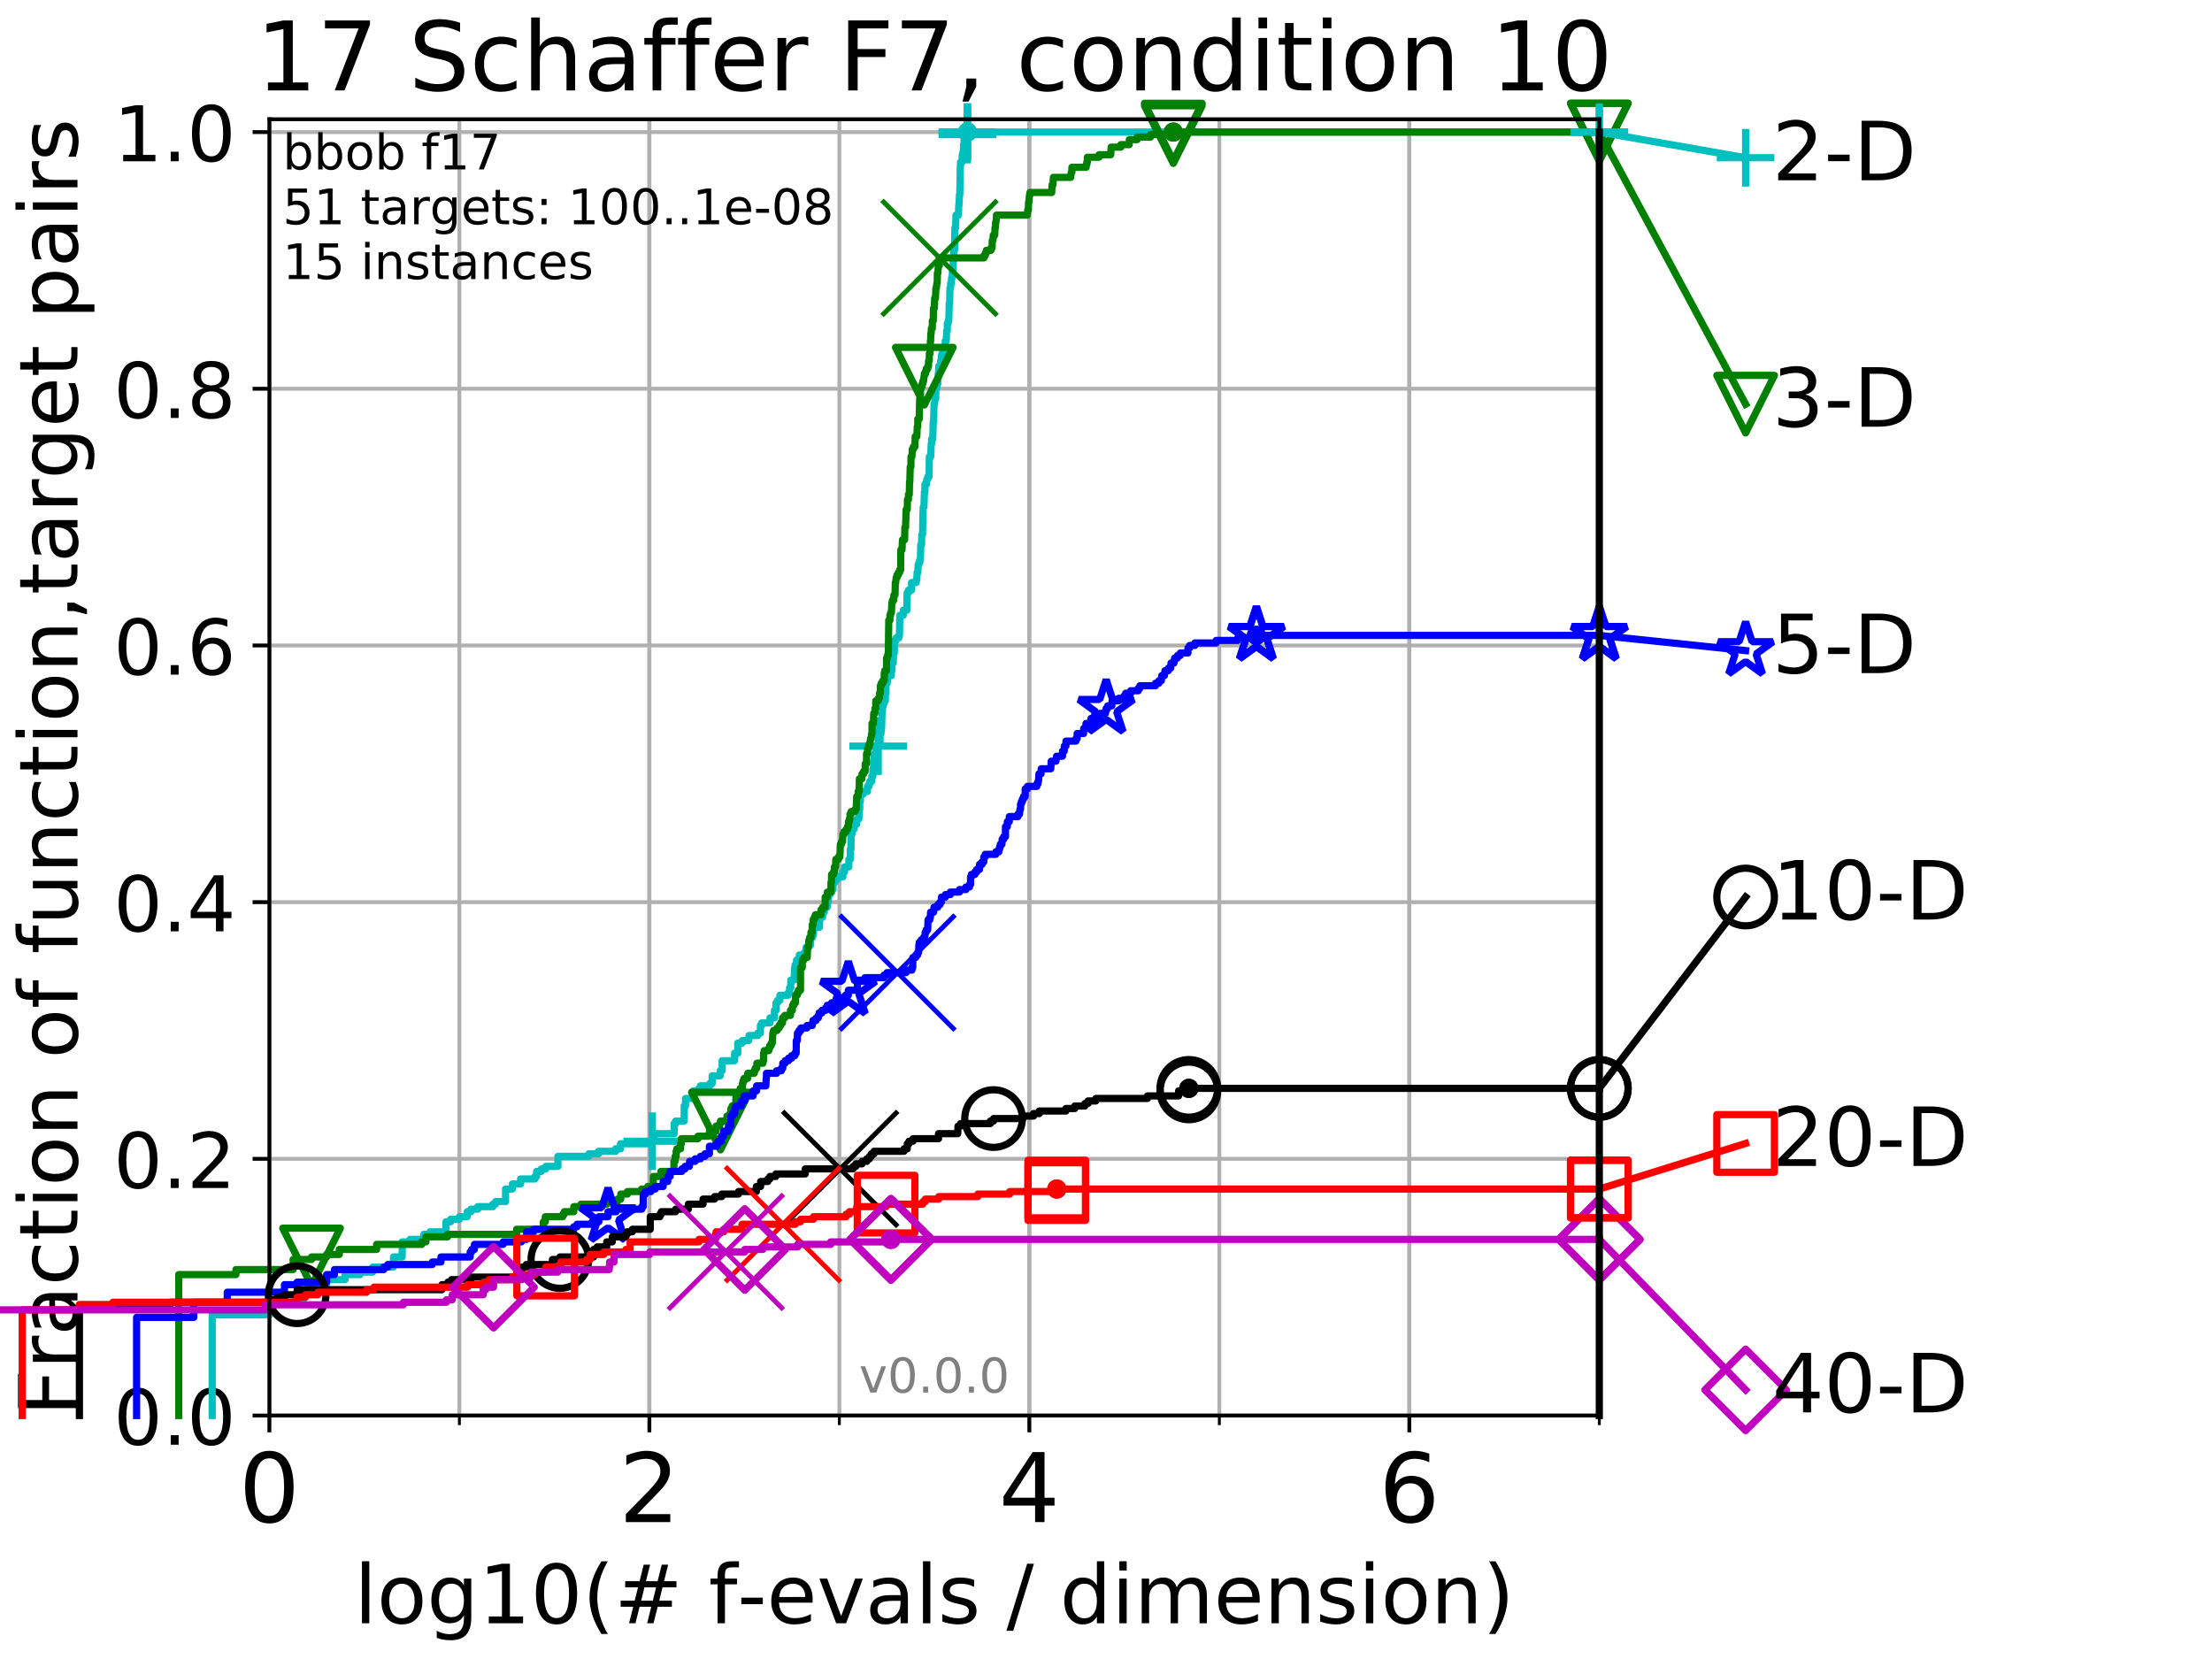 <?xml version="1.0" encoding="utf-8" standalone="no"?>
<!DOCTYPE svg PUBLIC "-//W3C//DTD SVG 1.1//EN"
  "http://www.w3.org/Graphics/SVG/1.1/DTD/svg11.dtd">
<!-- Created with matplotlib (http://matplotlib.org/) -->
<svg height="345.6pt" version="1.1" viewBox="0 0 460.8 345.6" width="460.8pt" xmlns="http://www.w3.org/2000/svg" xmlns:xlink="http://www.w3.org/1999/xlink">
 <defs>
  <style type="text/css">
*{stroke-linecap:butt;stroke-linejoin:round;}
  </style>
 </defs>
 <g id="figure_1">
  <g id="patch_1">
   <path d="M 0 345.6 
L 460.8 345.6 
L 460.8 0 
L 0 0 
z
" style="fill:#ffffff;"/>
  </g>
  <g id="axes_1">
   <g id="patch_2">
    <path d="M 56.12 294.88 
L 333.168 294.88 
L 333.168 24.84 
L 56.12 24.84 
z
" style="fill:#ffffff;"/>
   </g>
   <g id="matplotlib.axis_1">
    <g id="xtick_1">
     <g id="line2d_1">
      <path clip-path="url(#p9ca17c8f54)" d="M 56.12 294.88 
L 56.12 24.84 
" style="fill:none;stroke:#b0b0b0;stroke-linecap:square;stroke-width:0.8;"/>
     </g>
     <g id="line2d_2">
      <defs>
       <path d="M 0 0 
L 0 3.5 
" id="m77b350be37" style="stroke:#000000;stroke-width:0.8;"/>
      </defs>
      <g>
       <use style="stroke:#000000;stroke-width:0.8;" x="56.12" xlink:href="#m77b350be37" y="294.88"/>
      </g>
     </g>
     <g id="text_1">
      <!-- 0 -->
      <defs>
       <path d="M 31.781 66.406 
Q 24.172 66.406 20.328 58.906 
Q 16.5 51.422 16.5 36.375 
Q 16.5 21.391 20.328 13.891 
Q 24.172 6.391 31.781 6.391 
Q 39.453 6.391 43.281 13.891 
Q 47.125 21.391 47.125 36.375 
Q 47.125 51.422 43.281 58.906 
Q 39.453 66.406 31.781 66.406 
z
M 31.781 74.219 
Q 44.047 74.219 50.516 64.516 
Q 56.984 54.828 56.984 36.375 
Q 56.984 17.969 50.516 8.266 
Q 44.047 -1.422 31.781 -1.422 
Q 19.531 -1.422 13.062 8.266 
Q 6.594 17.969 6.594 36.375 
Q 6.594 54.828 13.062 64.516 
Q 19.531 74.219 31.781 74.219 
z
" id="DejaVuSans-30"/>
      </defs>
      <g transform="translate(49.758 317.077)scale(0.2 -0.2)">
       <use xlink:href="#DejaVuSans-30"/>
      </g>
     </g>
    </g>
    <g id="xtick_2">
     <g id="line2d_3">
      <path clip-path="url(#p9ca17c8f54)" d="M 135.277 294.88 
L 135.277 24.84 
" style="fill:none;stroke:#b0b0b0;stroke-linecap:square;stroke-width:0.8;"/>
     </g>
     <g id="line2d_4">
      <g>
       <use style="stroke:#000000;stroke-width:0.8;" x="135.277" xlink:href="#m77b350be37" y="294.88"/>
      </g>
     </g>
     <g id="text_2">
      <!-- 2 -->
      <defs>
       <path d="M 19.188 8.297 
L 53.609 8.297 
L 53.609 0 
L 7.328 0 
L 7.328 8.297 
Q 12.938 14.109 22.625 23.891 
Q 32.328 33.688 34.812 36.531 
Q 39.547 41.844 41.422 45.531 
Q 43.312 49.219 43.312 52.781 
Q 43.312 58.594 39.234 62.25 
Q 35.156 65.922 28.609 65.922 
Q 23.969 65.922 18.812 64.312 
Q 13.672 62.703 7.812 59.422 
L 7.812 69.391 
Q 13.766 71.781 18.938 73 
Q 24.125 74.219 28.422 74.219 
Q 39.75 74.219 46.484 68.547 
Q 53.219 62.891 53.219 53.422 
Q 53.219 48.922 51.531 44.891 
Q 49.859 40.875 45.406 35.406 
Q 44.188 33.984 37.641 27.219 
Q 31.109 20.453 19.188 8.297 
z
" id="DejaVuSans-32"/>
      </defs>
      <g transform="translate(128.914 317.077)scale(0.2 -0.2)">
       <use xlink:href="#DejaVuSans-32"/>
      </g>
     </g>
    </g>
    <g id="xtick_3">
     <g id="line2d_5">
      <path clip-path="url(#p9ca17c8f54)" d="M 214.433 294.88 
L 214.433 24.84 
" style="fill:none;stroke:#b0b0b0;stroke-linecap:square;stroke-width:0.8;"/>
     </g>
     <g id="line2d_6">
      <g>
       <use style="stroke:#000000;stroke-width:0.8;" x="214.433" xlink:href="#m77b350be37" y="294.88"/>
      </g>
     </g>
     <g id="text_3">
      <!-- 4 -->
      <defs>
       <path d="M 37.797 64.312 
L 12.891 25.391 
L 37.797 25.391 
z
M 35.203 72.906 
L 47.609 72.906 
L 47.609 25.391 
L 58.016 25.391 
L 58.016 17.188 
L 47.609 17.188 
L 47.609 0 
L 37.797 0 
L 37.797 17.188 
L 4.891 17.188 
L 4.891 26.703 
z
" id="DejaVuSans-34"/>
      </defs>
      <g transform="translate(208.071 317.077)scale(0.2 -0.2)">
       <use xlink:href="#DejaVuSans-34"/>
      </g>
     </g>
    </g>
    <g id="xtick_4">
     <g id="line2d_7">
      <path clip-path="url(#p9ca17c8f54)" d="M 293.59 294.88 
L 293.59 24.84 
" style="fill:none;stroke:#b0b0b0;stroke-linecap:square;stroke-width:0.8;"/>
     </g>
     <g id="line2d_8">
      <g>
       <use style="stroke:#000000;stroke-width:0.8;" x="293.59" xlink:href="#m77b350be37" y="294.88"/>
      </g>
     </g>
     <g id="text_4">
      <!-- 6 -->
      <defs>
       <path d="M 33.016 40.375 
Q 26.375 40.375 22.484 35.828 
Q 18.609 31.297 18.609 23.391 
Q 18.609 15.531 22.484 10.953 
Q 26.375 6.391 33.016 6.391 
Q 39.656 6.391 43.531 10.953 
Q 47.406 15.531 47.406 23.391 
Q 47.406 31.297 43.531 35.828 
Q 39.656 40.375 33.016 40.375 
z
M 52.594 71.297 
L 52.594 62.312 
Q 48.875 64.062 45.094 64.984 
Q 41.312 65.922 37.594 65.922 
Q 27.828 65.922 22.672 59.328 
Q 17.531 52.734 16.797 39.406 
Q 19.672 43.656 24.016 45.922 
Q 28.375 48.188 33.594 48.188 
Q 44.578 48.188 50.953 41.516 
Q 57.328 34.859 57.328 23.391 
Q 57.328 12.156 50.688 5.359 
Q 44.047 -1.422 33.016 -1.422 
Q 20.359 -1.422 13.672 8.266 
Q 6.984 17.969 6.984 36.375 
Q 6.984 53.656 15.188 63.938 
Q 23.391 74.219 37.203 74.219 
Q 40.922 74.219 44.703 73.484 
Q 48.484 72.75 52.594 71.297 
z
" id="DejaVuSans-36"/>
      </defs>
      <g transform="translate(287.227 317.077)scale(0.2 -0.2)">
       <use xlink:href="#DejaVuSans-36"/>
      </g>
     </g>
    </g>
    <g id="xtick_5">
     <g id="line2d_9">
      <path clip-path="url(#p9ca17c8f54)" d="M 56.12 294.88 
L 56.12 24.84 
" style="fill:none;stroke:#b0b0b0;stroke-linecap:square;stroke-width:0.8;"/>
     </g>
     <g id="line2d_10">
      <defs>
       <path d="M 0 0 
L 0 2 
" id="ma78ed00093" style="stroke:#000000;stroke-width:0.6;"/>
      </defs>
      <g>
       <use style="stroke:#000000;stroke-width:0.6;" x="56.12" xlink:href="#ma78ed00093" y="294.88"/>
      </g>
     </g>
    </g>
    <g id="xtick_6">
     <g id="line2d_11">
      <path clip-path="url(#p9ca17c8f54)" d="M 95.698 294.88 
L 95.698 24.84 
" style="fill:none;stroke:#b0b0b0;stroke-linecap:square;stroke-width:0.8;"/>
     </g>
     <g id="line2d_12">
      <g>
       <use style="stroke:#000000;stroke-width:0.6;" x="95.698" xlink:href="#ma78ed00093" y="294.88"/>
      </g>
     </g>
    </g>
    <g id="xtick_7">
     <g id="line2d_13">
      <path clip-path="url(#p9ca17c8f54)" d="M 135.277 294.88 
L 135.277 24.84 
" style="fill:none;stroke:#b0b0b0;stroke-linecap:square;stroke-width:0.8;"/>
     </g>
     <g id="line2d_14">
      <g>
       <use style="stroke:#000000;stroke-width:0.6;" x="135.277" xlink:href="#ma78ed00093" y="294.88"/>
      </g>
     </g>
    </g>
    <g id="xtick_8">
     <g id="line2d_15">
      <path clip-path="url(#p9ca17c8f54)" d="M 174.855 294.88 
L 174.855 24.84 
" style="fill:none;stroke:#b0b0b0;stroke-linecap:square;stroke-width:0.8;"/>
     </g>
     <g id="line2d_16">
      <g>
       <use style="stroke:#000000;stroke-width:0.6;" x="174.855" xlink:href="#ma78ed00093" y="294.88"/>
      </g>
     </g>
    </g>
    <g id="xtick_9">
     <g id="line2d_17">
      <path clip-path="url(#p9ca17c8f54)" d="M 214.433 294.88 
L 214.433 24.84 
" style="fill:none;stroke:#b0b0b0;stroke-linecap:square;stroke-width:0.8;"/>
     </g>
     <g id="line2d_18">
      <g>
       <use style="stroke:#000000;stroke-width:0.6;" x="214.433" xlink:href="#ma78ed00093" y="294.88"/>
      </g>
     </g>
    </g>
    <g id="xtick_10">
     <g id="line2d_19">
      <path clip-path="url(#p9ca17c8f54)" d="M 254.011 294.88 
L 254.011 24.84 
" style="fill:none;stroke:#b0b0b0;stroke-linecap:square;stroke-width:0.8;"/>
     </g>
     <g id="line2d_20">
      <g>
       <use style="stroke:#000000;stroke-width:0.6;" x="254.011" xlink:href="#ma78ed00093" y="294.88"/>
      </g>
     </g>
    </g>
    <g id="xtick_11">
     <g id="line2d_21">
      <path clip-path="url(#p9ca17c8f54)" d="M 293.59 294.88 
L 293.59 24.84 
" style="fill:none;stroke:#b0b0b0;stroke-linecap:square;stroke-width:0.8;"/>
     </g>
     <g id="line2d_22">
      <g>
       <use style="stroke:#000000;stroke-width:0.6;" x="293.59" xlink:href="#ma78ed00093" y="294.88"/>
      </g>
     </g>
    </g>
    <g id="xtick_12">
     <g id="line2d_23">
      <path clip-path="url(#p9ca17c8f54)" d="M 333.168 294.88 
L 333.168 24.84 
" style="fill:none;stroke:#b0b0b0;stroke-linecap:square;stroke-width:0.8;"/>
     </g>
     <g id="line2d_24">
      <g>
       <use style="stroke:#000000;stroke-width:0.6;" x="333.168" xlink:href="#ma78ed00093" y="294.88"/>
      </g>
     </g>
    </g>
    <g id="text_5">
     <!-- log10(# f-evals / dimension) -->
     <defs>
      <path d="M 9.422 75.984 
L 18.406 75.984 
L 18.406 0 
L 9.422 0 
z
" id="DejaVuSans-6c"/>
      <path d="M 30.609 48.391 
Q 23.391 48.391 19.188 42.75 
Q 14.984 37.109 14.984 27.297 
Q 14.984 17.484 19.156 11.844 
Q 23.344 6.203 30.609 6.203 
Q 37.797 6.203 41.984 11.859 
Q 46.188 17.531 46.188 27.297 
Q 46.188 37.016 41.984 42.703 
Q 37.797 48.391 30.609 48.391 
z
M 30.609 56 
Q 42.328 56 49.016 48.375 
Q 55.719 40.766 55.719 27.297 
Q 55.719 13.875 49.016 6.219 
Q 42.328 -1.422 30.609 -1.422 
Q 18.844 -1.422 12.172 6.219 
Q 5.516 13.875 5.516 27.297 
Q 5.516 40.766 12.172 48.375 
Q 18.844 56 30.609 56 
z
" id="DejaVuSans-6f"/>
      <path d="M 45.406 27.984 
Q 45.406 37.75 41.375 43.109 
Q 37.359 48.484 30.078 48.484 
Q 22.859 48.484 18.828 43.109 
Q 14.797 37.75 14.797 27.984 
Q 14.797 18.266 18.828 12.891 
Q 22.859 7.516 30.078 7.516 
Q 37.359 7.516 41.375 12.891 
Q 45.406 18.266 45.406 27.984 
z
M 54.391 6.781 
Q 54.391 -7.172 48.188 -13.984 
Q 42 -20.797 29.203 -20.797 
Q 24.469 -20.797 20.266 -20.094 
Q 16.062 -19.391 12.109 -17.922 
L 12.109 -9.188 
Q 16.062 -11.328 19.922 -12.344 
Q 23.781 -13.375 27.781 -13.375 
Q 36.625 -13.375 41.016 -8.766 
Q 45.406 -4.156 45.406 5.172 
L 45.406 9.625 
Q 42.625 4.781 38.281 2.391 
Q 33.938 0 27.875 0 
Q 17.828 0 11.672 7.656 
Q 5.516 15.328 5.516 27.984 
Q 5.516 40.672 11.672 48.328 
Q 17.828 56 27.875 56 
Q 33.938 56 38.281 53.609 
Q 42.625 51.219 45.406 46.391 
L 45.406 54.688 
L 54.391 54.688 
z
" id="DejaVuSans-67"/>
      <path d="M 12.406 8.297 
L 28.516 8.297 
L 28.516 63.922 
L 10.984 60.406 
L 10.984 69.391 
L 28.422 72.906 
L 38.281 72.906 
L 38.281 8.297 
L 54.391 8.297 
L 54.391 0 
L 12.406 0 
z
" id="DejaVuSans-31"/>
      <path d="M 31 75.875 
Q 24.469 64.656 21.281 53.656 
Q 18.109 42.672 18.109 31.391 
Q 18.109 20.125 21.312 9.062 
Q 24.516 -2 31 -13.188 
L 23.188 -13.188 
Q 15.875 -1.703 12.234 9.375 
Q 8.594 20.453 8.594 31.391 
Q 8.594 42.281 12.203 53.312 
Q 15.828 64.359 23.188 75.875 
z
" id="DejaVuSans-28"/>
      <path d="M 51.125 44 
L 36.922 44 
L 32.812 27.688 
L 47.125 27.688 
z
M 43.797 71.781 
L 38.719 51.516 
L 52.984 51.516 
L 58.109 71.781 
L 65.922 71.781 
L 60.891 51.516 
L 76.125 51.516 
L 76.125 44 
L 58.984 44 
L 54.984 27.688 
L 70.516 27.688 
L 70.516 20.219 
L 53.078 20.219 
L 48 0 
L 40.188 0 
L 45.219 20.219 
L 30.906 20.219 
L 25.875 0 
L 18.016 0 
L 23.094 20.219 
L 7.719 20.219 
L 7.719 27.688 
L 24.906 27.688 
L 29 44 
L 13.281 44 
L 13.281 51.516 
L 30.906 51.516 
L 35.891 71.781 
z
" id="DejaVuSans-23"/>
      <path id="DejaVuSans-20"/>
      <path d="M 37.109 75.984 
L 37.109 68.5 
L 28.516 68.5 
Q 23.688 68.5 21.797 66.547 
Q 19.922 64.594 19.922 59.516 
L 19.922 54.688 
L 34.719 54.688 
L 34.719 47.703 
L 19.922 47.703 
L 19.922 0 
L 10.891 0 
L 10.891 47.703 
L 2.297 47.703 
L 2.297 54.688 
L 10.891 54.688 
L 10.891 58.5 
Q 10.891 67.625 15.141 71.797 
Q 19.391 75.984 28.609 75.984 
z
" id="DejaVuSans-66"/>
      <path d="M 4.891 31.391 
L 31.203 31.391 
L 31.203 23.391 
L 4.891 23.391 
z
" id="DejaVuSans-2d"/>
      <path d="M 56.203 29.594 
L 56.203 25.203 
L 14.891 25.203 
Q 15.484 15.922 20.484 11.062 
Q 25.484 6.203 34.422 6.203 
Q 39.594 6.203 44.453 7.469 
Q 49.312 8.734 54.109 11.281 
L 54.109 2.781 
Q 49.266 0.734 44.188 -0.344 
Q 39.109 -1.422 33.891 -1.422 
Q 20.797 -1.422 13.156 6.188 
Q 5.516 13.812 5.516 26.812 
Q 5.516 40.234 12.766 48.109 
Q 20.016 56 32.328 56 
Q 43.359 56 49.781 48.891 
Q 56.203 41.797 56.203 29.594 
z
M 47.219 32.234 
Q 47.125 39.594 43.094 43.984 
Q 39.062 48.391 32.422 48.391 
Q 24.906 48.391 20.391 44.141 
Q 15.875 39.891 15.188 32.172 
z
" id="DejaVuSans-65"/>
      <path d="M 2.984 54.688 
L 12.5 54.688 
L 29.594 8.797 
L 46.688 54.688 
L 56.203 54.688 
L 35.688 0 
L 23.484 0 
z
" id="DejaVuSans-76"/>
      <path d="M 34.281 27.484 
Q 23.391 27.484 19.188 25 
Q 14.984 22.516 14.984 16.5 
Q 14.984 11.719 18.141 8.906 
Q 21.297 6.109 26.703 6.109 
Q 34.188 6.109 38.703 11.406 
Q 43.219 16.703 43.219 25.484 
L 43.219 27.484 
z
M 52.203 31.203 
L 52.203 0 
L 43.219 0 
L 43.219 8.297 
Q 40.141 3.328 35.547 0.953 
Q 30.953 -1.422 24.312 -1.422 
Q 15.922 -1.422 10.953 3.297 
Q 6 8.016 6 15.922 
Q 6 25.141 12.172 29.828 
Q 18.359 34.516 30.609 34.516 
L 43.219 34.516 
L 43.219 35.406 
Q 43.219 41.609 39.141 45 
Q 35.062 48.391 27.688 48.391 
Q 23 48.391 18.547 47.266 
Q 14.109 46.141 10.016 43.891 
L 10.016 52.203 
Q 14.938 54.109 19.578 55.047 
Q 24.219 56 28.609 56 
Q 40.484 56 46.344 49.844 
Q 52.203 43.703 52.203 31.203 
z
" id="DejaVuSans-61"/>
      <path d="M 44.281 53.078 
L 44.281 44.578 
Q 40.484 46.531 36.375 47.5 
Q 32.281 48.484 27.875 48.484 
Q 21.188 48.484 17.844 46.438 
Q 14.5 44.391 14.5 40.281 
Q 14.5 37.156 16.891 35.375 
Q 19.281 33.594 26.516 31.984 
L 29.594 31.297 
Q 39.156 29.25 43.188 25.516 
Q 47.219 21.781 47.219 15.094 
Q 47.219 7.469 41.188 3.016 
Q 35.156 -1.422 24.609 -1.422 
Q 20.219 -1.422 15.453 -0.562 
Q 10.688 0.297 5.422 2 
L 5.422 11.281 
Q 10.406 8.688 15.234 7.391 
Q 20.062 6.109 24.812 6.109 
Q 31.156 6.109 34.562 8.281 
Q 37.984 10.453 37.984 14.406 
Q 37.984 18.062 35.516 20.016 
Q 33.062 21.969 24.703 23.781 
L 21.578 24.516 
Q 13.234 26.266 9.516 29.906 
Q 5.812 33.547 5.812 39.891 
Q 5.812 47.609 11.281 51.797 
Q 16.75 56 26.812 56 
Q 31.781 56 36.172 55.266 
Q 40.578 54.547 44.281 53.078 
z
" id="DejaVuSans-73"/>
      <path d="M 25.391 72.906 
L 33.688 72.906 
L 8.297 -9.281 
L 0 -9.281 
z
" id="DejaVuSans-2f"/>
      <path d="M 45.406 46.391 
L 45.406 75.984 
L 54.391 75.984 
L 54.391 0 
L 45.406 0 
L 45.406 8.203 
Q 42.578 3.328 38.25 0.953 
Q 33.938 -1.422 27.875 -1.422 
Q 17.969 -1.422 11.734 6.484 
Q 5.516 14.406 5.516 27.297 
Q 5.516 40.188 11.734 48.094 
Q 17.969 56 27.875 56 
Q 33.938 56 38.25 53.625 
Q 42.578 51.266 45.406 46.391 
z
M 14.797 27.297 
Q 14.797 17.391 18.875 11.75 
Q 22.953 6.109 30.078 6.109 
Q 37.203 6.109 41.297 11.75 
Q 45.406 17.391 45.406 27.297 
Q 45.406 37.203 41.297 42.844 
Q 37.203 48.484 30.078 48.484 
Q 22.953 48.484 18.875 42.844 
Q 14.797 37.203 14.797 27.297 
z
" id="DejaVuSans-64"/>
      <path d="M 9.422 54.688 
L 18.406 54.688 
L 18.406 0 
L 9.422 0 
z
M 9.422 75.984 
L 18.406 75.984 
L 18.406 64.594 
L 9.422 64.594 
z
" id="DejaVuSans-69"/>
      <path d="M 52 44.188 
Q 55.375 50.25 60.062 53.125 
Q 64.75 56 71.094 56 
Q 79.641 56 84.281 50.016 
Q 88.922 44.047 88.922 33.016 
L 88.922 0 
L 79.891 0 
L 79.891 32.719 
Q 79.891 40.578 77.094 44.375 
Q 74.312 48.188 68.609 48.188 
Q 61.625 48.188 57.562 43.547 
Q 53.516 38.922 53.516 30.906 
L 53.516 0 
L 44.484 0 
L 44.484 32.719 
Q 44.484 40.625 41.703 44.406 
Q 38.922 48.188 33.109 48.188 
Q 26.219 48.188 22.156 43.531 
Q 18.109 38.875 18.109 30.906 
L 18.109 0 
L 9.078 0 
L 9.078 54.688 
L 18.109 54.688 
L 18.109 46.188 
Q 21.188 51.219 25.484 53.609 
Q 29.781 56 35.688 56 
Q 41.656 56 45.828 52.969 
Q 50 49.953 52 44.188 
z
" id="DejaVuSans-6d"/>
      <path d="M 54.891 33.016 
L 54.891 0 
L 45.906 0 
L 45.906 32.719 
Q 45.906 40.484 42.875 44.328 
Q 39.844 48.188 33.797 48.188 
Q 26.516 48.188 22.312 43.547 
Q 18.109 38.922 18.109 30.906 
L 18.109 0 
L 9.078 0 
L 9.078 54.688 
L 18.109 54.688 
L 18.109 46.188 
Q 21.344 51.125 25.703 53.562 
Q 30.078 56 35.797 56 
Q 45.219 56 50.047 50.172 
Q 54.891 44.344 54.891 33.016 
z
" id="DejaVuSans-6e"/>
      <path d="M 8.016 75.875 
L 15.828 75.875 
Q 23.141 64.359 26.781 53.312 
Q 30.422 42.281 30.422 31.391 
Q 30.422 20.453 26.781 9.375 
Q 23.141 -1.703 15.828 -13.188 
L 8.016 -13.188 
Q 14.5 -2 17.703 9.062 
Q 20.906 20.125 20.906 31.391 
Q 20.906 42.672 17.703 53.656 
Q 14.5 64.656 8.016 75.875 
z
" id="DejaVuSans-29"/>
     </defs>
     <g transform="translate(73.803 338.154)scale(0.17 -0.17)">
      <use xlink:href="#DejaVuSans-6c"/>
      <use x="27.783" xlink:href="#DejaVuSans-6f"/>
      <use x="88.965" xlink:href="#DejaVuSans-67"/>
      <use x="152.441" xlink:href="#DejaVuSans-31"/>
      <use x="216.064" xlink:href="#DejaVuSans-30"/>
      <use x="279.688" xlink:href="#DejaVuSans-28"/>
      <use x="318.701" xlink:href="#DejaVuSans-23"/>
      <use x="402.49" xlink:href="#DejaVuSans-20"/>
      <use x="434.277" xlink:href="#DejaVuSans-66"/>
      <use x="469.404" xlink:href="#DejaVuSans-2d"/>
      <use x="505.488" xlink:href="#DejaVuSans-65"/>
      <use x="567.012" xlink:href="#DejaVuSans-76"/>
      <use x="626.191" xlink:href="#DejaVuSans-61"/>
      <use x="687.471" xlink:href="#DejaVuSans-6c"/>
      <use x="715.254" xlink:href="#DejaVuSans-73"/>
      <use x="767.354" xlink:href="#DejaVuSans-20"/>
      <use x="799.141" xlink:href="#DejaVuSans-2f"/>
      <use x="832.832" xlink:href="#DejaVuSans-20"/>
      <use x="864.619" xlink:href="#DejaVuSans-64"/>
      <use x="928.096" xlink:href="#DejaVuSans-69"/>
      <use x="955.879" xlink:href="#DejaVuSans-6d"/>
      <use x="1053.291" xlink:href="#DejaVuSans-65"/>
      <use x="1114.814" xlink:href="#DejaVuSans-6e"/>
      <use x="1178.193" xlink:href="#DejaVuSans-73"/>
      <use x="1230.293" xlink:href="#DejaVuSans-69"/>
      <use x="1258.076" xlink:href="#DejaVuSans-6f"/>
      <use x="1319.258" xlink:href="#DejaVuSans-6e"/>
      <use x="1382.637" xlink:href="#DejaVuSans-29"/>
     </g>
    </g>
   </g>
   <g id="matplotlib.axis_2">
    <g id="ytick_1">
     <g id="line2d_25">
      <path clip-path="url(#p9ca17c8f54)" d="M 56.12 294.88 
L 333.168 294.88 
" style="fill:none;stroke:#b0b0b0;stroke-linecap:square;stroke-width:0.8;"/>
     </g>
     <g id="line2d_26">
      <defs>
       <path d="M 0 0 
L -3.5 0 
" id="m171d3c127c" style="stroke:#000000;stroke-width:0.8;"/>
      </defs>
      <g>
       <use style="stroke:#000000;stroke-width:0.8;" x="56.12" xlink:href="#m171d3c127c" y="294.88"/>
      </g>
     </g>
     <g id="text_6">
      <!-- 0.0 -->
      <defs>
       <path d="M 10.688 12.406 
L 21 12.406 
L 21 0 
L 10.688 0 
z
" id="DejaVuSans-2e"/>
      </defs>
      <g transform="translate(23.675 300.959)scale(0.16 -0.16)">
       <use xlink:href="#DejaVuSans-30"/>
       <use x="63.623" xlink:href="#DejaVuSans-2e"/>
       <use x="95.41" xlink:href="#DejaVuSans-30"/>
      </g>
     </g>
    </g>
    <g id="ytick_2">
     <g id="line2d_27">
      <path clip-path="url(#p9ca17c8f54)" d="M 56.12 241.407 
L 333.168 241.407 
" style="fill:none;stroke:#b0b0b0;stroke-linecap:square;stroke-width:0.8;"/>
     </g>
     <g id="line2d_28">
      <g>
       <use style="stroke:#000000;stroke-width:0.8;" x="56.12" xlink:href="#m171d3c127c" y="241.407"/>
      </g>
     </g>
     <g id="text_7">
      <!-- 0.2 -->
      <g transform="translate(23.675 247.485)scale(0.16 -0.16)">
       <use xlink:href="#DejaVuSans-30"/>
       <use x="63.623" xlink:href="#DejaVuSans-2e"/>
       <use x="95.41" xlink:href="#DejaVuSans-32"/>
      </g>
     </g>
    </g>
    <g id="ytick_3">
     <g id="line2d_29">
      <path clip-path="url(#p9ca17c8f54)" d="M 56.12 187.933 
L 333.168 187.933 
" style="fill:none;stroke:#b0b0b0;stroke-linecap:square;stroke-width:0.8;"/>
     </g>
     <g id="line2d_30">
      <g>
       <use style="stroke:#000000;stroke-width:0.8;" x="56.12" xlink:href="#m171d3c127c" y="187.933"/>
      </g>
     </g>
     <g id="text_8">
      <!-- 0.4 -->
      <g transform="translate(23.675 194.012)scale(0.16 -0.16)">
       <use xlink:href="#DejaVuSans-30"/>
       <use x="63.623" xlink:href="#DejaVuSans-2e"/>
       <use x="95.41" xlink:href="#DejaVuSans-34"/>
      </g>
     </g>
    </g>
    <g id="ytick_4">
     <g id="line2d_31">
      <path clip-path="url(#p9ca17c8f54)" d="M 56.12 134.46 
L 333.168 134.46 
" style="fill:none;stroke:#b0b0b0;stroke-linecap:square;stroke-width:0.8;"/>
     </g>
     <g id="line2d_32">
      <g>
       <use style="stroke:#000000;stroke-width:0.8;" x="56.12" xlink:href="#m171d3c127c" y="134.46"/>
      </g>
     </g>
     <g id="text_9">
      <!-- 0.6 -->
      <g transform="translate(23.675 140.539)scale(0.16 -0.16)">
       <use xlink:href="#DejaVuSans-30"/>
       <use x="63.623" xlink:href="#DejaVuSans-2e"/>
       <use x="95.41" xlink:href="#DejaVuSans-36"/>
      </g>
     </g>
    </g>
    <g id="ytick_5">
     <g id="line2d_33">
      <path clip-path="url(#p9ca17c8f54)" d="M 56.12 80.987 
L 333.168 80.987 
" style="fill:none;stroke:#b0b0b0;stroke-linecap:square;stroke-width:0.8;"/>
     </g>
     <g id="line2d_34">
      <g>
       <use style="stroke:#000000;stroke-width:0.8;" x="56.12" xlink:href="#m171d3c127c" y="80.987"/>
      </g>
     </g>
     <g id="text_10">
      <!-- 0.8 -->
      <defs>
       <path d="M 31.781 34.625 
Q 24.75 34.625 20.719 30.859 
Q 16.703 27.094 16.703 20.516 
Q 16.703 13.922 20.719 10.156 
Q 24.75 6.391 31.781 6.391 
Q 38.812 6.391 42.859 10.172 
Q 46.922 13.969 46.922 20.516 
Q 46.922 27.094 42.891 30.859 
Q 38.875 34.625 31.781 34.625 
z
M 21.922 38.812 
Q 15.578 40.375 12.031 44.719 
Q 8.5 49.078 8.5 55.328 
Q 8.5 64.062 14.719 69.141 
Q 20.953 74.219 31.781 74.219 
Q 42.672 74.219 48.875 69.141 
Q 55.078 64.062 55.078 55.328 
Q 55.078 49.078 51.531 44.719 
Q 48 40.375 41.703 38.812 
Q 48.828 37.156 52.797 32.312 
Q 56.781 27.484 56.781 20.516 
Q 56.781 9.906 50.312 4.234 
Q 43.844 -1.422 31.781 -1.422 
Q 19.734 -1.422 13.25 4.234 
Q 6.781 9.906 6.781 20.516 
Q 6.781 27.484 10.781 32.312 
Q 14.797 37.156 21.922 38.812 
z
M 18.312 54.391 
Q 18.312 48.734 21.844 45.562 
Q 25.391 42.391 31.781 42.391 
Q 38.141 42.391 41.719 45.562 
Q 45.312 48.734 45.312 54.391 
Q 45.312 60.062 41.719 63.234 
Q 38.141 66.406 31.781 66.406 
Q 25.391 66.406 21.844 63.234 
Q 18.312 60.062 18.312 54.391 
z
" id="DejaVuSans-38"/>
      </defs>
      <g transform="translate(23.675 87.066)scale(0.16 -0.16)">
       <use xlink:href="#DejaVuSans-30"/>
       <use x="63.623" xlink:href="#DejaVuSans-2e"/>
       <use x="95.41" xlink:href="#DejaVuSans-38"/>
      </g>
     </g>
    </g>
    <g id="ytick_6">
     <g id="line2d_35">
      <path clip-path="url(#p9ca17c8f54)" d="M 56.12 27.514 
L 333.168 27.514 
" style="fill:none;stroke:#b0b0b0;stroke-linecap:square;stroke-width:0.8;"/>
     </g>
     <g id="line2d_36">
      <g>
       <use style="stroke:#000000;stroke-width:0.8;" x="56.12" xlink:href="#m171d3c127c" y="27.514"/>
      </g>
     </g>
     <g id="text_11">
      <!-- 1.0 -->
      <g transform="translate(23.675 33.592)scale(0.16 -0.16)">
       <use xlink:href="#DejaVuSans-31"/>
       <use x="63.623" xlink:href="#DejaVuSans-2e"/>
       <use x="95.41" xlink:href="#DejaVuSans-30"/>
      </g>
     </g>
    </g>
    <g id="text_12">
     <!-- Fraction of function,target pairs -->
     <defs>
      <path d="M 9.812 72.906 
L 51.703 72.906 
L 51.703 64.594 
L 19.672 64.594 
L 19.672 43.109 
L 48.578 43.109 
L 48.578 34.812 
L 19.672 34.812 
L 19.672 0 
L 9.812 0 
z
" id="DejaVuSans-46"/>
      <path d="M 41.109 46.297 
Q 39.594 47.172 37.812 47.578 
Q 36.031 48 33.891 48 
Q 26.266 48 22.188 43.047 
Q 18.109 38.094 18.109 28.812 
L 18.109 0 
L 9.078 0 
L 9.078 54.688 
L 18.109 54.688 
L 18.109 46.188 
Q 20.953 51.172 25.484 53.578 
Q 30.031 56 36.531 56 
Q 37.453 56 38.578 55.875 
Q 39.703 55.766 41.062 55.516 
z
" id="DejaVuSans-72"/>
      <path d="M 48.781 52.594 
L 48.781 44.188 
Q 44.969 46.297 41.141 47.344 
Q 37.312 48.391 33.406 48.391 
Q 24.656 48.391 19.812 42.844 
Q 14.984 37.312 14.984 27.297 
Q 14.984 17.281 19.812 11.734 
Q 24.656 6.203 33.406 6.203 
Q 37.312 6.203 41.141 7.25 
Q 44.969 8.297 48.781 10.406 
L 48.781 2.094 
Q 45.016 0.344 40.984 -0.531 
Q 36.969 -1.422 32.422 -1.422 
Q 20.062 -1.422 12.781 6.344 
Q 5.516 14.109 5.516 27.297 
Q 5.516 40.672 12.859 48.328 
Q 20.219 56 33.016 56 
Q 37.156 56 41.109 55.141 
Q 45.062 54.297 48.781 52.594 
z
" id="DejaVuSans-63"/>
      <path d="M 18.312 70.219 
L 18.312 54.688 
L 36.812 54.688 
L 36.812 47.703 
L 18.312 47.703 
L 18.312 18.016 
Q 18.312 11.328 20.141 9.422 
Q 21.969 7.516 27.594 7.516 
L 36.812 7.516 
L 36.812 0 
L 27.594 0 
Q 17.188 0 13.234 3.875 
Q 9.281 7.766 9.281 18.016 
L 9.281 47.703 
L 2.688 47.703 
L 2.688 54.688 
L 9.281 54.688 
L 9.281 70.219 
z
" id="DejaVuSans-74"/>
      <path d="M 8.5 21.578 
L 8.5 54.688 
L 17.484 54.688 
L 17.484 21.922 
Q 17.484 14.156 20.5 10.266 
Q 23.531 6.391 29.594 6.391 
Q 36.859 6.391 41.078 11.031 
Q 45.312 15.672 45.312 23.688 
L 45.312 54.688 
L 54.297 54.688 
L 54.297 0 
L 45.312 0 
L 45.312 8.406 
Q 42.047 3.422 37.719 1 
Q 33.406 -1.422 27.688 -1.422 
Q 18.266 -1.422 13.375 4.438 
Q 8.5 10.297 8.5 21.578 
z
M 31.109 56 
z
" id="DejaVuSans-75"/>
      <path d="M 11.719 12.406 
L 22.016 12.406 
L 22.016 4 
L 14.016 -11.625 
L 7.719 -11.625 
L 11.719 4 
z
" id="DejaVuSans-2c"/>
      <path d="M 18.109 8.203 
L 18.109 -20.797 
L 9.078 -20.797 
L 9.078 54.688 
L 18.109 54.688 
L 18.109 46.391 
Q 20.953 51.266 25.266 53.625 
Q 29.594 56 35.594 56 
Q 45.562 56 51.781 48.094 
Q 58.016 40.188 58.016 27.297 
Q 58.016 14.406 51.781 6.484 
Q 45.562 -1.422 35.594 -1.422 
Q 29.594 -1.422 25.266 0.953 
Q 20.953 3.328 18.109 8.203 
z
M 48.688 27.297 
Q 48.688 37.203 44.609 42.844 
Q 40.531 48.484 33.406 48.484 
Q 26.266 48.484 22.188 42.844 
Q 18.109 37.203 18.109 27.297 
Q 18.109 17.391 22.188 11.75 
Q 26.266 6.109 33.406 6.109 
Q 40.531 6.109 44.609 11.75 
Q 48.688 17.391 48.688 27.297 
z
" id="DejaVuSans-70"/>
     </defs>
     <g transform="translate(16.14 294.999)rotate(-90)scale(0.17 -0.17)">
      <use xlink:href="#DejaVuSans-46"/>
      <use x="57.41" xlink:href="#DejaVuSans-72"/>
      <use x="98.523" xlink:href="#DejaVuSans-61"/>
      <use x="159.803" xlink:href="#DejaVuSans-63"/>
      <use x="214.783" xlink:href="#DejaVuSans-74"/>
      <use x="253.992" xlink:href="#DejaVuSans-69"/>
      <use x="281.775" xlink:href="#DejaVuSans-6f"/>
      <use x="342.957" xlink:href="#DejaVuSans-6e"/>
      <use x="406.336" xlink:href="#DejaVuSans-20"/>
      <use x="438.123" xlink:href="#DejaVuSans-6f"/>
      <use x="499.305" xlink:href="#DejaVuSans-66"/>
      <use x="534.51" xlink:href="#DejaVuSans-20"/>
      <use x="566.297" xlink:href="#DejaVuSans-66"/>
      <use x="601.502" xlink:href="#DejaVuSans-75"/>
      <use x="664.881" xlink:href="#DejaVuSans-6e"/>
      <use x="728.26" xlink:href="#DejaVuSans-63"/>
      <use x="783.24" xlink:href="#DejaVuSans-74"/>
      <use x="822.449" xlink:href="#DejaVuSans-69"/>
      <use x="850.232" xlink:href="#DejaVuSans-6f"/>
      <use x="911.414" xlink:href="#DejaVuSans-6e"/>
      <use x="974.793" xlink:href="#DejaVuSans-2c"/>
      <use x="1006.58" xlink:href="#DejaVuSans-74"/>
      <use x="1045.789" xlink:href="#DejaVuSans-61"/>
      <use x="1107.068" xlink:href="#DejaVuSans-72"/>
      <use x="1148.166" xlink:href="#DejaVuSans-67"/>
      <use x="1211.643" xlink:href="#DejaVuSans-65"/>
      <use x="1273.166" xlink:href="#DejaVuSans-74"/>
      <use x="1312.375" xlink:href="#DejaVuSans-20"/>
      <use x="1344.162" xlink:href="#DejaVuSans-70"/>
      <use x="1407.639" xlink:href="#DejaVuSans-61"/>
      <use x="1468.918" xlink:href="#DejaVuSans-69"/>
      <use x="1496.701" xlink:href="#DejaVuSans-72"/>
      <use x="1537.814" xlink:href="#DejaVuSans-73"/>
     </g>
    </g>
   </g>
   <g id="line2d_37">
    <defs>
     <path d="M 0 1.5 
C 0.398 1.5 0.779 1.342 1.061 1.061 
C 1.342 0.779 1.5 0.398 1.5 0 
C 1.5 -0.398 1.342 -0.779 1.061 -1.061 
C 0.779 -1.342 0.398 -1.5 0 -1.5 
C -0.398 -1.5 -0.779 -1.342 -1.061 -1.061 
C -1.342 -0.779 -1.5 -0.398 -1.5 0 
C -1.5 0.398 -1.342 0.779 -1.061 1.061 
C -0.779 1.342 -0.398 1.5 0 1.5 
z
" id="mdcb0500577" style="stroke:#00bfbf;"/>
    </defs>
    <g>
     <use style="fill:#00bfbf;stroke:#00bfbf;" x="201.536" xlink:href="#mdcb0500577" y="27.514"/>
     <use style="fill:#00bfbf;stroke:#00bfbf;" x="201.536" xlink:href="#mdcb0500577" y="27.514"/>
    </g>
   </g>
   <g id="line2d_38">
    <path d="M 44.206 294.88 
L 44.206 273.91 
L 56.12 273.91 
L 56.12 271.289 
L 63.089 271.289 
L 63.089 267.619 
L 68.034 267.619 
L 68.034 266.571 
L 71.87 266.571 
L 71.87 265.522 
L 75.004 265.522 
L 75.004 264.998 
L 77.653 264.998 
L 77.653 263.949 
L 81.973 263.949 
L 81.973 261.852 
L 83.784 261.852 
L 83.784 258.707 
L 85.422 258.707 
L 85.422 258.183 
L 88.294 258.183 
L 88.294 257.134 
L 89.568 257.134 
L 89.568 256.61 
L 92.905 256.61 
L 92.905 254.513 
L 93.887 254.513 
L 93.887 253.989 
L 95.698 253.989 
L 95.698 253.464 
L 97.337 253.464 
L 97.337 252.416 
L 98.101 252.416 
L 98.101 251.892 
L 99.534 251.892 
L 99.534 251.367 
L 102.668 251.367 
L 102.668 250.843 
L 103.231 250.843 
L 103.231 250.319 
L 105.317 250.319 
L 105.317 247.698 
L 106.731 247.698 
L 106.731 246.649 
L 108.451 246.649 
L 108.451 245.601 
L 111.448 245.601 
L 111.448 245.076 
L 111.788 245.076 
L 111.788 244.028 
L 112.771 244.028 
L 112.771 243.504 
L 113.7 243.504 
L 113.7 242.979 
L 116.22 242.979 
L 116.22 240.882 
L 122.661 240.882 
L 122.661 240.358 
L 124.685 240.358 
L 124.685 239.834 
L 128.264 239.834 
L 128.264 239.31 
L 129.268 239.31 
L 129.268 238.261 
L 135.868 238.261 
L 135.868 237.737 
L 136.278 237.737 
L 136.278 236.164 
L 140.435 236.164 
L 140.435 234.067 
L 140.75 234.067 
L 140.75 233.543 
L 142.53 233.543 
L 142.53 230.398 
L 142.81 230.398 
L 142.81 228.825 
L 144.397 228.825 
L 144.397 227.252 
L 145.617 227.252 
L 145.617 226.728 
L 145.897 226.728 
L 145.897 226.204 
L 147.906 226.204 
L 147.906 225.679 
L 148.354 225.679 
L 148.354 224.107 
L 150.036 224.107 
L 150.036 223.058 
L 150.432 223.058 
L 150.432 220.961 
L 153.036 220.961 
L 153.036 219.388 
L 153.696 219.388 
L 153.696 217.291 
L 154.613 217.291 
L 154.613 216.767 
L 155.954 216.767 
L 156.031 215.719 
L 157.858 215.719 
L 157.858 215.194 
L 158.403 215.194 
L 158.403 213.622 
L 158.67 213.622 
L 158.67 213.097 
L 160.388 213.097 
L 160.388 212.049 
L 161.32 212.049 
L 161.32 210.476 
L 161.656 210.476 
L 161.656 208.903 
L 161.986 208.903 
L 161.986 208.379 
L 162.47 208.379 
L 162.47 207.331 
L 164.184 207.331 
L 164.184 206.806 
L 164.485 206.806 
L 164.485 205.758 
L 164.734 205.758 
L 164.734 204.185 
L 165.432 204.185 
L 165.536 201.564 
L 165.625 201.564 
L 165.625 201.04 
L 165.844 201.04 
L 165.945 199.991 
L 166.499 199.991 
L 166.499 198.943 
L 167.556 198.943 
L 167.556 198.418 
L 167.907 198.418 
L 167.907 197.37 
L 168.414 197.37 
L 168.414 196.846 
L 168.859 196.846 
L 168.859 195.273 
L 169.256 195.273 
L 169.256 194.749 
L 169.469 194.749 
L 169.504 193.176 
L 170.694 193.176 
L 170.792 191.079 
L 171.36 191.079 
L 171.36 190.03 
L 171.724 190.03 
L 171.724 188.982 
L 172.322 188.982 
L 172.322 187.933 
L 172.52 187.933 
L 172.618 186.361 
L 172.919 186.361 
L 172.919 185.836 
L 173.29 185.836 
L 173.29 185.312 
L 173.515 185.312 
L 173.515 184.264 
L 173.626 184.264 
L 173.626 183.739 
L 173.955 183.739 
L 173.955 183.215 
L 174.384 183.215 
L 174.384 182.691 
L 175.587 182.691 
L 175.587 181.642 
L 175.937 181.642 
L 175.937 180.594 
L 176.826 180.594 
L 176.841 179.021 
L 177.13 179.021 
L 177.13 176.924 
L 177.272 176.924 
L 177.287 173.779 
L 177.487 173.779 
L 177.517 172.73 
L 177.931 172.73 
L 177.931 171.682 
L 178.469 171.682 
L 178.469 170.633 
L 178.916 170.633 
L 179.004 168.536 
L 179.098 168.536 
L 179.098 166.964 
L 179.232 166.964 
L 179.232 165.391 
L 179.86 165.391 
L 179.86 164.867 
L 180.7 164.867 
L 180.7 163.818 
L 181.033 163.818 
L 181.033 163.294 
L 181.194 163.294 
L 181.194 162.77 
L 181.594 162.77 
L 181.594 161.721 
L 181.83 161.721 
L 181.83 160.148 
L 181.978 160.148 
L 181.978 158.576 
L 182.131 158.576 
L 182.131 157.003 
L 182.465 157.003 
L 182.465 156.479 
L 182.608 156.479 
L 182.608 155.43 
L 182.944 155.43 
L 182.944 154.906 
L 183.332 154.906 
L 183.332 152.809 
L 183.525 152.809 
L 183.623 151.76 
L 183.644 151.76 
L 183.752 148.091 
L 183.833 148.091 
L 183.859 147.042 
L 183.986 147.042 
L 183.986 146.518 
L 184.182 146.518 
L 184.182 145.994 
L 184.43 145.994 
L 184.43 144.421 
L 184.567 144.421 
L 184.567 142.324 
L 184.824 142.324 
L 184.915 140.751 
L 185.683 140.751 
L 185.683 139.703 
L 185.824 139.703 
L 185.824 138.13 
L 186.076 138.13 
L 186.157 136.033 
L 186.29 136.033 
L 186.378 133.412 
L 186.687 133.412 
L 186.687 132.887 
L 187.244 132.887 
L 187.244 132.363 
L 187.369 132.363 
L 187.452 128.169 
L 188.167 128.169 
L 188.167 127.121 
L 188.915 127.121 
L 188.965 123.451 
L 189.268 123.451 
L 189.268 122.927 
L 189.899 122.927 
L 189.899 121.354 
L 190.861 121.354 
L 190.861 120.83 
L 190.975 120.83 
L 191.049 119.257 
L 191.213 119.257 
L 191.249 117.684 
L 191.411 117.684 
L 191.411 117.16 
L 191.609 117.16 
L 191.609 116.636 
L 191.735 116.636 
L 191.809 113.49 
L 191.972 113.49 
L 192.026 111.393 
L 192.174 111.393 
L 192.28 106.675 
L 192.293 106.675 
L 192.324 105.627 
L 192.47 105.627 
L 192.574 102.481 
L 192.672 102.481 
L 192.672 100.908 
L 192.977 100.908 
L 193.049 99.86 
L 193.271 99.86 
L 193.271 99.336 
L 193.525 99.336 
L 193.603 95.142 
L 193.884 95.142 
L 193.98 92.52 
L 194.062 92.52 
L 194.068 91.472 
L 194.308 91.472 
L 194.41 87.802 
L 194.481 87.802 
L 194.585 84.132 
L 194.683 84.132 
L 194.772 83.084 
L 194.928 83.084 
L 194.955 80.987 
L 195.128 80.987 
L 195.217 79.938 
L 195.359 79.938 
L 195.45 77.841 
L 195.514 77.841 
L 195.561 76.269 
L 195.91 76.269 
L 195.938 75.22 
L 196.058 75.22 
L 196.091 74.172 
L 196.215 74.172 
L 196.215 73.647 
L 196.535 73.647 
L 196.535 73.123 
L 196.753 73.123 
L 196.753 72.599 
L 196.889 72.599 
L 196.915 71.026 
L 197.124 71.026 
L 197.201 68.929 
L 197.339 68.929 
L 197.339 67.356 
L 197.514 67.356 
L 197.514 66.832 
L 197.647 66.832 
L 197.747 63.163 
L 197.827 63.163 
L 197.89 60.017 
L 198.031 60.017 
L 198.033 58.969 
L 198.195 58.969 
L 198.217 57.92 
L 198.336 57.92 
L 198.424 56.347 
L 198.539 56.347 
L 198.578 54.25 
L 198.686 54.25 
L 198.724 52.153 
L 198.842 52.153 
L 198.92 47.435 
L 199.06 47.435 
L 199.15 44.814 
L 199.659 44.814 
L 199.731 42.717 
L 199.778 42.717 
L 199.868 40.62 
L 199.936 40.62 
L 200.038 34.853 
L 200.068 34.853 
L 200.086 33.805 
L 200.398 33.805 
L 200.45 32.232 
L 200.574 32.232 
L 200.574 31.708 
L 200.706 31.708 
L 200.712 30.135 
L 200.818 30.135 
L 200.858 29.086 
L 201.145 29.086 
L 201.145 28.562 
L 201.262 28.562 
L 201.262 28.038 
L 201.536 28.038 
L 201.536 27.514 
L 333.168 27.514 
L 333.168 27.514 
" style="fill:none;stroke:#00bfbf;stroke-linecap:square;stroke-width:1.5;"/>
   </g>
   <g id="line2d_39">
    <defs>
     <path d="M -6 0 
L 6 0 
M 0 6 
L 0 -6 
" id="m4726901cc8" style="stroke:#00bfbf;stroke-width:1.5;"/>
    </defs>
    <g>
     <use style="fill-opacity:0;stroke:#00bfbf;stroke-width:1.5;" x="135.868" xlink:href="#m4726901cc8" y="237.737"/>
     <use style="fill-opacity:0;stroke:#00bfbf;stroke-width:1.5;" x="182.944" xlink:href="#m4726901cc8" y="155.43"/>
     <use style="fill-opacity:0;stroke:#00bfbf;stroke-width:1.5;" x="201.536" xlink:href="#m4726901cc8" y="28.038"/>
     <use style="fill-opacity:0;stroke:#00bfbf;stroke-width:1.5;" x="201.536" xlink:href="#m4726901cc8" y="27.514"/>
     <use style="fill-opacity:0;stroke:#00bfbf;stroke-width:1.5;" x="201.536" xlink:href="#m4726901cc8" y="27.514"/>
     <use style="fill-opacity:0;stroke:#00bfbf;stroke-width:1.5;" x="333.168" xlink:href="#m4726901cc8" y="27.514"/>
    </g>
   </g>
   <g id="line2d_40">
    <path style="fill:none;stroke:#00bfbf;stroke-linecap:square;stroke-width:1.5;"/>
    <g/>
   </g>
   <g id="line2d_41">
    <defs>
     <path d="M 0 1.5 
C 0.398 1.5 0.779 1.342 1.061 1.061 
C 1.342 0.779 1.5 0.398 1.5 0 
C 1.5 -0.398 1.342 -0.779 1.061 -1.061 
C 0.779 -1.342 0.398 -1.5 0 -1.5 
C -0.398 -1.5 -0.779 -1.342 -1.061 -1.061 
C -1.342 -0.779 -1.5 -0.398 -1.5 0 
C -1.5 0.398 -1.342 0.779 -1.061 1.061 
C -0.779 1.342 -0.398 1.5 0 1.5 
z
" id="m6013e49c6f" style="stroke:#008000;"/>
    </defs>
    <g>
     <use style="fill:#008000;stroke:#008000;" x="244.42" xlink:href="#m6013e49c6f" y="27.514"/>
     <use style="fill:#008000;stroke:#008000;" x="244.42" xlink:href="#m6013e49c6f" y="27.514"/>
    </g>
   </g>
   <g id="line2d_42">
    <path d="M 37.236 294.88 
L 37.236 265.522 
L 49.151 265.522 
L 49.151 264.474 
L 61.065 264.474 
L 61.065 262.377 
L 64.9 262.377 
L 64.9 261.852 
L 68.034 261.852 
L 68.034 261.328 
L 70.684 261.328 
L 70.684 260.28 
L 78.453 260.28 
L 78.453 259.231 
L 87.847 259.231 
L 87.847 258.707 
L 88.729 258.707 
L 88.729 257.658 
L 93.239 257.658 
L 93.239 257.134 
L 107.613 257.134 
L 107.613 256.086 
L 113.19 256.086 
L 113.19 254.513 
L 113.599 254.513 
L 113.599 253.464 
L 117.232 253.464 
L 117.232 252.94 
L 117.556 252.94 
L 117.556 252.416 
L 119.527 252.416 
L 119.527 251.367 
L 121.034 251.367 
L 121.034 250.843 
L 126.4 250.843 
L 126.4 250.319 
L 128.648 250.319 
L 128.648 249.795 
L 129.309 249.795 
L 129.309 248.746 
L 130.709 248.746 
L 130.709 248.222 
L 133.655 248.222 
L 133.655 247.698 
L 134.929 247.698 
L 134.929 247.173 
L 136.061 247.173 
L 136.115 245.076 
L 137.679 245.076 
L 137.679 244.028 
L 140.392 244.028 
L 140.392 241.931 
L 140.646 241.931 
L 140.646 240.882 
L 140.854 240.882 
L 140.854 239.834 
L 141.019 239.834 
L 141.019 239.31 
L 141.781 239.31 
L 141.781 238.261 
L 141.938 238.261 
L 141.938 237.213 
L 145.412 237.213 
L 145.412 236.689 
L 147.699 236.689 
L 147.81 235.64 
L 149.164 235.64 
L 149.164 234.592 
L 149.914 234.592 
L 149.914 234.067 
L 150.084 234.067 
L 150.084 233.543 
L 151.434 233.543 
L 151.434 232.495 
L 152.05 232.495 
L 152.05 231.97 
L 152.264 231.97 
L 152.264 230.922 
L 152.518 230.922 
L 152.518 230.398 
L 153.238 230.398 
L 153.319 228.301 
L 153.91 228.301 
L 153.91 227.776 
L 154.198 227.776 
L 154.198 226.728 
L 154.668 226.728 
L 154.668 225.679 
L 154.798 225.679 
L 154.798 225.155 
L 155.017 225.155 
L 155.017 224.631 
L 155.764 224.631 
L 155.764 223.582 
L 157.118 223.582 
L 157.118 223.058 
L 157.31 223.058 
L 157.31 222.534 
L 157.641 222.534 
L 157.672 221.485 
L 158.932 221.485 
L 158.932 220.961 
L 159.062 220.961 
L 159.062 219.388 
L 159.191 219.388 
L 159.191 218.864 
L 160.161 218.864 
L 160.161 218.34 
L 160.348 218.34 
L 160.348 217.816 
L 160.665 217.816 
L 160.665 217.291 
L 160.886 217.291 
L 160.989 215.194 
L 161.13 215.194 
L 161.13 214.67 
L 161.889 214.67 
L 161.889 214.146 
L 162.322 214.146 
L 162.322 213.622 
L 162.628 213.622 
L 162.628 213.097 
L 163.009 213.097 
L 163.009 212.049 
L 163.482 212.049 
L 163.482 211.525 
L 164.672 211.525 
L 164.672 210.476 
L 165.051 210.476 
L 165.092 209.428 
L 165.373 209.428 
L 165.373 208.903 
L 165.717 208.903 
L 165.717 207.331 
L 166.065 207.331 
L 166.065 206.806 
L 166.302 206.806 
L 166.302 206.282 
L 166.758 206.282 
L 166.767 201.564 
L 167.13 201.564 
L 167.139 199.991 
L 167.459 199.991 
L 167.459 199.467 
L 168.15 199.467 
L 168.243 197.37 
L 168.419 197.37 
L 168.51 195.797 
L 168.675 195.797 
L 168.675 195.273 
L 168.936 195.273 
L 168.936 194.224 
L 169.2 194.224 
L 169.2 192.652 
L 169.383 192.652 
L 169.383 191.603 
L 169.633 191.603 
L 169.633 191.079 
L 169.856 191.079 
L 169.856 190.555 
L 171.026 190.555 
L 171.026 189.506 
L 171.388 189.506 
L 171.388 188.982 
L 171.899 188.982 
L 171.899 186.885 
L 172.355 186.885 
L 172.355 185.836 
L 173.082 185.836 
L 173.12 183.739 
L 173.227 183.739 
L 173.227 182.167 
L 173.607 182.167 
L 173.607 181.642 
L 173.822 181.642 
L 173.822 180.594 
L 174.057 180.594 
L 174.117 179.021 
L 174.665 179.021 
L 174.665 178.497 
L 174.963 178.497 
L 175.06 175.876 
L 175.29 175.876 
L 175.29 175.352 
L 175.518 175.352 
L 175.584 173.779 
L 175.84 173.779 
L 175.84 173.255 
L 176.268 173.255 
L 176.268 172.73 
L 176.545 172.73 
L 176.545 172.206 
L 176.746 172.206 
L 176.746 171.158 
L 176.93 171.158 
L 176.93 170.633 
L 177.067 170.633 
L 177.067 169.585 
L 177.302 169.585 
L 177.302 169.061 
L 178.136 169.061 
L 178.136 168.536 
L 178.362 168.536 
L 178.469 165.915 
L 178.777 165.915 
L 178.777 164.867 
L 178.981 164.867 
L 179.022 162.245 
L 179.553 162.245 
L 179.584 161.197 
L 179.92 161.197 
L 179.92 160.673 
L 180.233 160.673 
L 180.233 159.1 
L 180.503 159.1 
L 180.515 157.003 
L 180.724 157.003 
L 180.724 155.954 
L 180.939 155.954 
L 180.939 155.43 
L 181.099 155.43 
L 181.099 154.906 
L 181.234 154.906 
L 181.34 153.857 
L 181.469 153.857 
L 181.574 152.809 
L 181.655 152.809 
L 181.655 150.712 
L 181.946 150.712 
L 182.018 148.615 
L 182.254 148.615 
L 182.273 147.566 
L 182.432 147.566 
L 182.443 145.994 
L 182.955 145.994 
L 182.955 145.469 
L 183.214 145.469 
L 183.214 144.421 
L 183.386 144.421 
L 183.389 142.848 
L 183.577 142.848 
L 183.577 142.324 
L 183.895 142.324 
L 183.895 141.8 
L 184.203 141.8 
L 184.203 140.227 
L 184.323 140.227 
L 184.323 139.703 
L 184.682 139.703 
L 184.682 137.081 
L 184.866 137.081 
L 184.866 136.557 
L 185.044 136.557 
L 185.148 129.218 
L 185.386 129.218 
L 185.386 128.169 
L 185.531 128.169 
L 185.531 127.645 
L 185.693 127.645 
L 185.797 125.548 
L 185.909 125.548 
L 185.909 125.024 
L 186.198 125.024 
L 186.198 123.975 
L 186.448 123.975 
L 186.512 121.354 
L 186.588 121.354 
L 186.697 120.306 
L 186.858 120.306 
L 186.858 119.781 
L 187.143 119.781 
L 187.143 119.257 
L 187.413 119.257 
L 187.413 118.733 
L 187.621 118.733 
L 187.66 114.539 
L 187.9 114.539 
L 188.004 112.442 
L 188.452 112.442 
L 188.501 109.821 
L 188.65 109.821 
L 188.761 106.151 
L 188.991 106.151 
L 189.041 104.054 
L 189.244 104.054 
L 189.244 103.005 
L 189.419 103.005 
L 189.473 100.384 
L 189.531 100.384 
L 189.617 97.239 
L 189.771 97.239 
L 189.771 95.142 
L 189.974 95.142 
L 190.05 93.569 
L 190.283 93.569 
L 190.283 93.045 
L 190.614 93.045 
L 190.646 90.948 
L 190.985 90.948 
L 191.088 88.851 
L 191.186 88.851 
L 191.186 87.278 
L 191.504 87.278 
L 191.58 83.084 
L 191.742 83.084 
L 191.776 80.987 
L 191.876 80.987 
L 191.876 80.463 
L 192.109 80.463 
L 192.109 79.938 
L 192.239 79.938 
L 192.239 79.414 
L 192.39 79.414 
L 192.499 78.366 
L 192.549 78.366 
L 192.549 77.841 
L 192.809 77.841 
L 192.809 77.317 
L 192.959 77.317 
L 192.959 76.793 
L 193.28 76.793 
L 193.28 76.269 
L 193.43 76.269 
L 193.43 75.22 
L 193.577 75.22 
L 193.6 73.647 
L 193.733 73.647 
L 193.819 71.026 
L 193.868 71.026 
L 193.913 69.453 
L 193.979 69.453 
L 194.023 68.405 
L 194.219 68.405 
L 194.226 66.832 
L 194.416 66.832 
L 194.457 64.211 
L 194.639 64.211 
L 194.709 62.114 
L 194.869 62.114 
L 194.969 60.017 
L 195.068 60.017 
L 195.164 58.969 
L 195.241 58.969 
L 195.276 56.872 
L 195.382 56.872 
L 195.481 55.299 
L 195.688 55.299 
L 195.688 53.726 
L 204.976 53.726 
L 204.976 53.202 
L 205.273 53.202 
L 205.273 52.678 
L 205.475 52.678 
L 205.475 52.153 
L 206.439 52.153 
L 206.439 51.629 
L 206.671 51.629 
L 206.711 50.056 
L 206.858 50.056 
L 206.905 49.008 
L 207.215 49.008 
L 207.283 47.435 
L 207.346 47.435 
L 207.397 46.387 
L 207.467 46.387 
L 207.57 45.338 
L 207.58 45.338 
L 207.58 44.814 
L 213.994 44.814 
L 214.091 43.765 
L 214.23 43.765 
L 214.256 42.193 
L 214.345 42.193 
L 214.455 40.62 
L 214.562 40.62 
L 214.562 40.096 
L 219.094 40.096 
L 219.166 38.523 
L 219.355 38.523 
L 219.44 36.95 
L 223.052 36.95 
L 223.162 35.902 
L 223.298 35.902 
L 223.298 34.853 
L 226.265 34.853 
L 226.265 34.329 
L 226.39 34.329 
L 226.39 33.805 
L 226.514 33.805 
L 226.516 32.756 
L 228.951 32.756 
L 228.951 32.232 
L 231.393 32.232 
L 231.461 30.659 
L 233.487 30.659 
L 233.487 30.135 
L 235.243 30.135 
L 235.256 29.086 
L 236.899 29.086 
L 236.899 28.562 
L 239.671 28.562 
L 239.671 28.038 
L 244.42 28.038 
L 244.42 27.514 
L 333.168 27.514 
L 333.168 27.514 
" style="fill:none;stroke:#008000;stroke-linecap:square;stroke-width:1.5;"/>
   </g>
   <g id="line2d_43">
    <defs>
     <path d="M -0 6 
L 6 -6 
L -6 -6 
z
" id="m07b850df15" style="stroke:#008000;stroke-linejoin:miter;stroke-width:1.5;"/>
    </defs>
    <g>
     <use style="fill-opacity:0;stroke:#008000;stroke-linejoin:miter;stroke-width:1.5;" x="64.9" xlink:href="#m07b850df15" y="261.852"/>
     <use style="fill-opacity:0;stroke:#008000;stroke-linejoin:miter;stroke-width:1.5;" x="150.084" xlink:href="#m07b850df15" y="233.543"/>
     <use style="fill-opacity:0;stroke:#008000;stroke-linejoin:miter;stroke-width:1.5;" x="192.549" xlink:href="#m07b850df15" y="78.366"/>
     <use style="fill-opacity:0;stroke:#008000;stroke-linejoin:miter;stroke-width:1.5;" x="244.42" xlink:href="#m07b850df15" y="28.038"/>
     <use style="fill-opacity:0;stroke:#008000;stroke-linejoin:miter;stroke-width:1.5;" x="244.42" xlink:href="#m07b850df15" y="27.514"/>
     <use style="fill-opacity:0;stroke:#008000;stroke-linejoin:miter;stroke-width:1.5;" x="333.168" xlink:href="#m07b850df15" y="27.514"/>
    </g>
   </g>
   <g id="line2d_44">
    <path style="fill:none;stroke:#008000;stroke-linecap:square;stroke-width:1.5;"/>
    <g/>
   </g>
   <g id="line2d_45">
    <path clip-path="url(#p9ca17c8f54)" d="M 195.722 53.726 
" style="fill:none;stroke:#008000;stroke-linecap:square;stroke-width:1.5;"/>
    <defs>
     <path d="M -12 12 
L 12 -12 
M -12 -12 
L 12 12 
" id="m21f9f8326b" style="stroke:#008000;"/>
    </defs>
    <g clip-path="url(#p9ca17c8f54)">
     <use style="fill:#008000;stroke:#008000;" x="195.722" xlink:href="#m21f9f8326b" y="53.726"/>
    </g>
   </g>
   <g id="line2d_46">
    <defs>
     <path d="M 0 1.5 
C 0.398 1.5 0.779 1.342 1.061 1.061 
C 1.342 0.779 1.5 0.398 1.5 0 
C 1.5 -0.398 1.342 -0.779 1.061 -1.061 
C 0.779 -1.342 0.398 -1.5 0 -1.5 
C -0.398 -1.5 -0.779 -1.342 -1.061 -1.061 
C -1.342 -0.779 -1.5 -0.398 -1.5 0 
C -1.5 0.398 -1.342 0.779 -1.061 1.061 
C -0.779 1.342 -0.398 1.5 0 1.5 
z
" id="m2badc9b469" style="stroke:#0000ff;"/>
    </defs>
    <g>
     <use style="fill:#0000ff;stroke:#0000ff;" x="261.73" xlink:href="#m2badc9b469" y="132.363"/>
     <use style="fill:#0000ff;stroke:#0000ff;" x="261.73" xlink:href="#m2badc9b469" y="132.363"/>
    </g>
   </g>
   <g id="line2d_47">
    <path d="M 28.456 294.88 
L 28.456 274.434 
L 40.37 274.434 
L 40.37 271.289 
L 47.34 271.289 
L 47.34 269.192 
L 59.254 269.192 
L 59.254 267.619 
L 61.903 267.619 
L 61.903 267.095 
L 68.034 267.095 
L 68.034 265.522 
L 69.673 265.522 
L 69.673 264.474 
L 79.949 264.474 
L 79.949 263.949 
L 80.787 263.949 
L 80.787 263.425 
L 90.052 263.425 
L 90.052 262.901 
L 91.863 262.901 
L 91.863 261.852 
L 97.95 261.852 
L 97.95 260.804 
L 98.249 260.804 
L 98.249 260.28 
L 98.832 260.28 
L 98.832 259.231 
L 104.819 259.231 
L 104.819 258.707 
L 108.614 258.707 
L 108.614 258.183 
L 109.713 258.183 
L 109.713 256.61 
L 111.171 256.61 
L 111.171 256.086 
L 119.527 256.086 
L 119.527 255.561 
L 120.201 255.561 
L 120.201 255.037 
L 123.362 255.037 
L 123.362 254.513 
L 124.749 254.513 
L 124.749 253.464 
L 126.667 253.464 
L 126.667 252.416 
L 128.342 252.416 
L 128.342 251.892 
L 133.693 251.892 
L 133.693 251.367 
L 133.992 251.367 
L 133.992 248.746 
L 134.467 248.746 
L 134.467 248.222 
L 135.617 248.222 
L 135.617 247.698 
L 136.504 247.698 
L 136.504 247.173 
L 138.151 247.173 
L 138.151 246.125 
L 139.112 246.125 
L 139.112 245.076 
L 139.6 245.076 
L 139.6 244.028 
L 142.038 244.028 
L 142.038 243.504 
L 142.698 243.504 
L 142.698 242.979 
L 143.611 242.979 
L 143.653 241.931 
L 144.817 241.931 
L 144.817 241.407 
L 145.925 241.407 
L 145.925 240.882 
L 146.844 240.882 
L 146.844 240.358 
L 147.782 240.358 
L 147.782 238.785 
L 149.322 238.785 
L 149.322 238.261 
L 149.593 238.261 
L 149.593 237.737 
L 150.253 237.737 
L 150.253 236.689 
L 150.735 236.689 
L 150.735 235.64 
L 151.753 235.64 
L 151.753 234.592 
L 152.234 234.592 
L 152.26 232.495 
L 152.615 232.495 
L 152.615 231.97 
L 153.072 231.97 
L 153.072 230.922 
L 153.266 230.922 
L 153.266 230.398 
L 154.456 230.398 
L 154.456 229.349 
L 155.075 229.349 
L 155.075 228.301 
L 156.888 228.301 
L 156.888 227.252 
L 157.597 227.252 
L 157.616 226.204 
L 159.538 226.204 
L 159.621 224.631 
L 159.655 224.631 
L 159.671 223.582 
L 161.789 223.582 
L 161.789 223.058 
L 162.775 223.058 
L 162.775 222.534 
L 163.064 222.534 
L 163.064 221.485 
L 163.555 221.485 
L 163.555 220.961 
L 164.263 220.961 
L 164.263 220.437 
L 164.919 220.437 
L 164.919 219.913 
L 165.586 219.913 
L 165.586 219.388 
L 165.855 219.388 
L 165.884 216.767 
L 166.097 216.767 
L 166.126 215.194 
L 166.449 215.194 
L 166.449 214.67 
L 166.842 214.67 
L 166.842 214.146 
L 168.109 214.146 
L 168.109 213.622 
L 169.223 213.622 
L 169.223 213.097 
L 169.356 213.097 
L 169.356 212.573 
L 170.006 212.573 
L 170.006 212.049 
L 170.469 212.049 
L 170.469 211.525 
L 170.637 211.525 
L 170.637 211 
L 171.22 211 
L 171.22 210.476 
L 171.984 210.476 
L 171.984 209.952 
L 172.322 209.952 
L 172.322 209.428 
L 173.226 209.428 
L 173.226 208.903 
L 174.377 208.903 
L 174.377 208.379 
L 174.751 208.379 
L 174.751 207.855 
L 176.114 207.855 
L 176.114 207.331 
L 176.723 207.331 
L 176.723 206.282 
L 178.608 206.282 
L 178.621 204.185 
L 180.193 204.185 
L 180.193 203.661 
L 184.149 203.661 
L 184.149 203.137 
L 184.783 203.137 
L 184.783 202.612 
L 188.768 202.612 
L 188.768 202.088 
L 189.974 202.088 
L 189.974 201.564 
L 190.139 201.564 
L 190.17 199.467 
L 190.765 199.467 
L 190.765 198.943 
L 191.154 198.943 
L 191.154 198.418 
L 191.368 198.418 
L 191.417 196.846 
L 191.498 196.846 
L 191.498 196.321 
L 191.899 196.321 
L 191.899 195.797 
L 192.395 195.797 
L 192.395 195.273 
L 192.662 195.273 
L 192.733 194.224 
L 192.939 194.224 
L 192.939 193.7 
L 193.252 193.7 
L 193.332 191.603 
L 193.697 191.603 
L 193.697 191.079 
L 193.82 191.079 
L 193.854 190.03 
L 194.495 190.03 
L 194.576 188.982 
L 195.354 188.982 
L 195.354 188.458 
L 195.811 188.458 
L 195.811 187.933 
L 196.127 187.933 
L 196.127 186.885 
L 196.946 186.885 
L 196.946 186.361 
L 197.972 186.361 
L 197.972 185.836 
L 199.868 185.836 
L 199.868 185.312 
L 201.208 185.312 
L 201.208 184.788 
L 201.953 184.788 
L 201.953 184.264 
L 202.184 184.264 
L 202.184 182.691 
L 202.346 182.691 
L 202.346 182.167 
L 203.094 182.167 
L 203.094 181.642 
L 203.47 181.642 
L 203.47 181.118 
L 204.049 181.118 
L 204.055 180.07 
L 204.576 180.07 
L 204.576 179.546 
L 204.944 179.546 
L 204.944 178.497 
L 205.241 178.497 
L 205.241 177.973 
L 207.45 177.973 
L 207.45 177.449 
L 208.072 177.449 
L 208.072 176.924 
L 208.229 176.924 
L 208.229 176.4 
L 208.384 176.4 
L 208.384 175.876 
L 208.728 175.876 
L 208.763 174.827 
L 209.089 174.827 
L 209.089 174.303 
L 209.456 174.303 
L 209.46 172.206 
L 209.842 172.206 
L 209.842 171.158 
L 210.256 171.158 
L 210.256 170.109 
L 212.056 170.109 
L 212.056 169.585 
L 212.388 169.585 
L 212.477 168.536 
L 212.604 168.536 
L 212.604 167.488 
L 212.776 167.488 
L 212.776 166.964 
L 212.992 166.964 
L 212.992 166.439 
L 213.232 166.439 
L 213.232 165.915 
L 213.566 165.915 
L 213.566 164.342 
L 214.023 164.342 
L 214.023 163.818 
L 215.984 163.818 
L 215.984 163.294 
L 216.228 163.294 
L 216.228 162.77 
L 216.346 162.77 
L 216.428 161.197 
L 216.875 161.197 
L 216.903 160.148 
L 218.896 160.148 
L 218.984 158.576 
L 219.975 158.576 
L 219.975 158.051 
L 220.097 158.051 
L 220.097 157.527 
L 221.332 157.527 
L 221.332 156.479 
L 221.694 156.479 
L 221.71 155.43 
L 222.042 155.43 
L 222.061 154.382 
L 224.137 154.382 
L 224.137 153.857 
L 224.388 153.857 
L 224.388 152.809 
L 225.732 152.809 
L 225.745 151.76 
L 226.155 151.76 
L 226.231 150.712 
L 227.173 150.712 
L 227.277 149.663 
L 228.848 149.663 
L 228.848 149.139 
L 229.095 149.139 
L 229.095 148.615 
L 230.287 148.615 
L 230.287 148.091 
L 230.437 148.091 
L 230.437 147.566 
L 230.749 147.566 
L 230.749 147.042 
L 231.615 147.042 
L 231.672 145.994 
L 233.044 145.994 
L 233.044 145.469 
L 234.181 145.469 
L 234.181 144.945 
L 234.491 144.945 
L 234.491 144.421 
L 235.539 144.421 
L 235.539 143.897 
L 237.142 143.897 
L 237.142 143.372 
L 237.462 143.372 
L 237.462 142.848 
L 240.712 142.848 
L 240.712 142.324 
L 241.417 142.324 
L 241.417 141.8 
L 241.919 141.8 
L 242.004 140.751 
L 242.577 140.751 
L 242.577 140.227 
L 242.688 140.227 
L 242.688 139.703 
L 243.405 139.703 
L 243.405 139.178 
L 243.877 139.178 
L 243.945 138.13 
L 244.558 138.13 
L 244.558 137.606 
L 244.696 137.606 
L 244.696 137.081 
L 245.283 137.081 
L 245.283 136.557 
L 245.875 136.557 
L 245.875 136.033 
L 247.471 136.033 
L 247.471 134.984 
L 247.832 134.984 
L 247.832 134.46 
L 248.911 134.46 
L 248.911 133.936 
L 253.344 133.936 
L 253.344 133.412 
L 257.835 133.412 
L 257.835 132.887 
L 261.73 132.887 
L 261.73 132.363 
L 333.168 132.363 
L 333.168 132.363 
" style="fill:none;stroke:#0000ff;stroke-linecap:square;stroke-width:1.5;"/>
   </g>
   <g id="line2d_48">
    <defs>
     <path d="M 0 -6 
L -1.347 -1.854 
L -5.706 -1.854 
L -2.18 0.708 
L -3.527 4.854 
L -0 2.292 
L 3.527 4.854 
L 2.18 0.708 
L 5.706 -1.854 
L 1.347 -1.854 
z
" id="mb4cc0765a6" style="stroke:#0000ff;stroke-linejoin:bevel;stroke-width:1.5;"/>
    </defs>
    <g>
     <use style="fill-opacity:0;stroke:#0000ff;stroke-linejoin:bevel;stroke-width:1.5;" x="126.667" xlink:href="#mb4cc0765a6" y="253.464"/>
     <use style="fill-opacity:0;stroke:#0000ff;stroke-linejoin:bevel;stroke-width:1.5;" x="176.723" xlink:href="#mb4cc0765a6" y="206.282"/>
     <use style="fill-opacity:0;stroke:#0000ff;stroke-linejoin:bevel;stroke-width:1.5;" x="230.437" xlink:href="#mb4cc0765a6" y="147.566"/>
     <use style="fill-opacity:0;stroke:#0000ff;stroke-linejoin:bevel;stroke-width:1.5;" x="261.73" xlink:href="#mb4cc0765a6" y="132.363"/>
     <use style="fill-opacity:0;stroke:#0000ff;stroke-linejoin:bevel;stroke-width:1.5;" x="261.73" xlink:href="#mb4cc0765a6" y="132.363"/>
     <use style="fill-opacity:0;stroke:#0000ff;stroke-linejoin:bevel;stroke-width:1.5;" x="333.168" xlink:href="#mb4cc0765a6" y="132.363"/>
    </g>
   </g>
   <g id="line2d_49">
    <path style="fill:none;stroke:#0000ff;stroke-linecap:square;stroke-width:1.5;"/>
    <g/>
   </g>
   <g id="line2d_50">
    <path clip-path="url(#p9ca17c8f54)" d="M 186.942 202.612 
" style="fill:none;stroke:#0000ff;stroke-linecap:square;stroke-width:1.5;"/>
    <defs>
     <path d="M -12 12 
L 12 -12 
M -12 -12 
L 12 12 
" id="m2ce333eda1" style="stroke:#0000ff;"/>
    </defs>
    <g clip-path="url(#p9ca17c8f54)">
     <use style="fill:#0000ff;stroke:#0000ff;" x="186.942" xlink:href="#m2ce333eda1" y="202.612"/>
    </g>
   </g>
   <g id="line2d_51">
    <defs>
     <path d="M 0 1.5 
C 0.398 1.5 0.779 1.342 1.061 1.061 
C 1.342 0.779 1.5 0.398 1.5 0 
C 1.5 -0.398 1.342 -0.779 1.061 -1.061 
C 0.779 -1.342 0.398 -1.5 0 -1.5 
C -0.398 -1.5 -0.779 -1.342 -1.061 -1.061 
C -1.342 -0.779 -1.5 -0.398 -1.5 0 
C -1.5 0.398 -1.342 0.779 -1.061 1.061 
C -0.779 1.342 -0.398 1.5 0 1.5 
z
" id="m75636bdc67" style="stroke:#000000;"/>
    </defs>
    <g>
     <use style="stroke:#000000;" x="247.66" xlink:href="#m75636bdc67" y="226.728"/>
     <use style="stroke:#000000;" x="247.66" xlink:href="#m75636bdc67" y="226.728"/>
    </g>
   </g>
   <g id="line2d_52">
    <path d="M 16.542 294.88 
L 16.542 271.813 
L 35.425 271.813 
L 35.425 271.289 
L 56.12 271.289 
L 56.12 270.765 
L 57.758 270.765 
L 57.758 270.24 
L 59.254 270.24 
L 59.254 269.716 
L 61.903 269.716 
L 61.903 268.668 
L 92.076 268.668 
L 92.076 267.619 
L 93.305 267.619 
L 93.305 267.095 
L 94.077 267.095 
L 94.077 266.571 
L 98.101 266.571 
L 98.101 266.046 
L 107.868 266.046 
L 107.868 264.474 
L 108.775 264.474 
L 108.775 263.949 
L 109.637 263.949 
L 109.637 263.425 
L 115.09 263.425 
L 115.09 262.377 
L 116.632 262.377 
L 116.632 261.852 
L 123.669 261.852 
L 123.669 260.28 
L 124.396 260.28 
L 124.396 259.755 
L 126.381 259.755 
L 126.381 258.707 
L 127.552 258.707 
L 127.552 257.658 
L 130.377 257.658 
L 130.377 257.134 
L 130.65 257.134 
L 130.65 256.61 
L 131.718 256.61 
L 131.718 256.086 
L 135.465 256.086 
L 135.465 253.464 
L 137.468 253.464 
L 137.468 252.94 
L 137.768 252.94 
L 137.768 252.416 
L 140.75 252.416 
L 140.75 251.892 
L 143.398 251.892 
L 143.398 250.843 
L 146.462 250.843 
L 146.462 249.795 
L 148.86 249.795 
L 148.86 249.27 
L 150.36 249.27 
L 150.36 248.746 
L 153.842 248.746 
L 153.842 248.222 
L 157.564 248.222 
L 157.564 247.173 
L 158.453 247.173 
L 158.453 246.125 
L 159.952 246.125 
L 159.952 245.601 
L 160.392 245.601 
L 160.392 245.076 
L 161.63 245.076 
L 161.63 244.552 
L 167.744 244.552 
L 167.744 243.504 
L 177.707 243.504 
L 177.707 242.979 
L 178.281 242.979 
L 178.281 242.455 
L 179.568 242.455 
L 179.568 241.931 
L 180.579 241.931 
L 180.579 241.407 
L 181.137 241.407 
L 181.137 240.882 
L 181.517 240.882 
L 181.517 240.358 
L 182.081 240.358 
L 182.081 239.834 
L 188.334 239.834 
L 188.334 239.31 
L 189.004 239.31 
L 189.004 238.261 
L 189.362 238.261 
L 189.362 237.737 
L 190.19 237.737 
L 190.19 237.213 
L 195.505 237.213 
L 195.505 236.164 
L 199.517 236.164 
L 199.566 234.592 
L 200.109 234.592 
L 200.109 234.067 
L 206.302 234.067 
L 206.302 233.543 
L 206.978 233.543 
L 206.978 233.019 
L 213.114 233.019 
L 213.114 232.495 
L 215.306 232.495 
L 215.306 231.97 
L 216.506 231.97 
L 216.506 231.446 
L 222.045 231.446 
L 222.045 230.922 
L 223.896 230.922 
L 223.896 230.398 
L 226.011 230.398 
L 226.011 229.873 
L 226.665 229.873 
L 226.665 229.349 
L 228.29 229.349 
L 228.29 228.825 
L 239.032 228.825 
L 239.032 228.301 
L 245.523 228.301 
L 245.523 227.252 
L 247.66 227.252 
L 247.66 226.728 
L 333.168 226.728 
L 333.168 226.728 
" style="fill:none;stroke:#000000;stroke-linecap:square;stroke-width:1.5;"/>
   </g>
   <g id="line2d_53">
    <defs>
     <path d="M 0 6 
C 1.591 6 3.117 5.368 4.243 4.243 
C 5.368 3.117 6 1.591 6 0 
C 6 -1.591 5.368 -3.117 4.243 -4.243 
C 3.117 -5.368 1.591 -6 0 -6 
C -1.591 -6 -3.117 -5.368 -4.243 -4.243 
C -5.368 -3.117 -6 -1.591 -6 0 
C -6 1.591 -5.368 3.117 -4.243 4.243 
C -3.117 5.368 -1.591 6 0 6 
z
" id="md921d5105d" style="stroke:#000000;stroke-width:1.5;"/>
    </defs>
    <g>
     <use style="fill-opacity:0;stroke:#000000;stroke-width:1.5;" x="61.903" xlink:href="#md921d5105d" y="269.716"/>
     <use style="fill-opacity:0;stroke:#000000;stroke-width:1.5;" x="116.632" xlink:href="#md921d5105d" y="262.377"/>
     <use style="fill-opacity:0;stroke:#000000;stroke-width:1.5;" x="206.978" xlink:href="#md921d5105d" y="233.019"/>
     <use style="fill-opacity:0;stroke:#000000;stroke-width:1.5;" x="247.66" xlink:href="#md921d5105d" y="227.252"/>
     <use style="fill-opacity:0;stroke:#000000;stroke-width:1.5;" x="247.66" xlink:href="#md921d5105d" y="226.728"/>
     <use style="fill-opacity:0;stroke:#000000;stroke-width:1.5;" x="333.168" xlink:href="#md921d5105d" y="226.728"/>
    </g>
   </g>
   <g id="line2d_54">
    <path style="fill:none;stroke:#000000;stroke-linecap:square;stroke-width:1.5;"/>
    <g/>
   </g>
   <g id="line2d_55">
    <path clip-path="url(#p9ca17c8f54)" d="M 175.028 243.504 
" style="fill:none;stroke:#000000;stroke-linecap:square;stroke-width:1.5;"/>
    <defs>
     <path d="M -12 12 
L 12 -12 
M -12 -12 
L 12 12 
" id="m8e407540c8" style="stroke:#000000;"/>
    </defs>
    <g clip-path="url(#p9ca17c8f54)">
     <use style="stroke:#000000;" x="175.028" xlink:href="#m8e407540c8" y="243.504"/>
    </g>
   </g>
   <g id="line2d_56">
    <defs>
     <path d="M 0 1.5 
C 0.398 1.5 0.779 1.342 1.061 1.061 
C 1.342 0.779 1.5 0.398 1.5 0 
C 1.5 -0.398 1.342 -0.779 1.061 -1.061 
C 0.779 -1.342 0.398 -1.5 0 -1.5 
C -0.398 -1.5 -0.779 -1.342 -1.061 -1.061 
C -1.342 -0.779 -1.5 -0.398 -1.5 0 
C -1.5 0.398 -1.342 0.779 -1.061 1.061 
C -0.779 1.342 -0.398 1.5 0 1.5 
z
" id="m24e908d389" style="stroke:#ff0000;"/>
    </defs>
    <g>
     <use style="fill:#ff0000;stroke:#ff0000;" x="220.147" xlink:href="#m24e908d389" y="247.698"/>
     <use style="fill:#ff0000;stroke:#ff0000;" x="220.147" xlink:href="#m24e908d389" y="247.698"/>
    </g>
   </g>
   <g id="line2d_57">
    <path d="M 4.627 294.88 
L 4.627 272.862 
L 16.542 272.862 
L 16.542 271.813 
L 23.511 271.813 
L 23.511 271.289 
L 61.903 271.289 
L 61.903 270.24 
L 63.653 270.24 
L 63.653 269.716 
L 66.223 269.716 
L 66.223 269.192 
L 76.379 269.192 
L 76.379 268.668 
L 77.897 268.668 
L 77.897 268.143 
L 97.414 268.143 
L 97.414 267.619 
L 100.729 267.619 
L 100.729 267.095 
L 101.846 267.095 
L 101.846 266.571 
L 106.686 266.571 
L 106.686 266.046 
L 108.735 266.046 
L 108.735 265.522 
L 111.517 265.522 
L 111.517 264.998 
L 113.67 264.998 
L 113.67 263.949 
L 116.834 263.949 
L 116.834 262.901 
L 122.17 262.901 
L 122.17 262.377 
L 122.945 262.377 
L 122.945 261.328 
L 125.795 261.328 
L 125.795 260.804 
L 130.377 260.804 
L 130.377 260.28 
L 131.268 260.28 
L 131.268 258.707 
L 145.612 258.707 
L 145.612 258.183 
L 149.035 258.183 
L 149.035 257.134 
L 149.181 257.134 
L 149.181 256.61 
L 150.777 256.61 
L 150.777 256.086 
L 154.579 256.086 
L 154.579 255.037 
L 165.676 255.037 
L 165.676 254.513 
L 166.769 254.513 
L 166.769 253.989 
L 169.45 253.989 
L 169.45 253.464 
L 176.262 253.464 
L 176.262 252.94 
L 176.953 252.94 
L 176.953 252.416 
L 178.478 252.416 
L 178.478 251.892 
L 178.486 251.892 
L 178.486 251.367 
L 184.587 251.367 
L 184.587 250.843 
L 192.245 250.843 
L 192.245 250.319 
L 192.752 250.319 
L 192.752 249.795 
L 195.572 249.795 
L 195.572 249.27 
L 203.707 249.27 
L 203.707 248.746 
L 210.345 248.746 
L 210.345 248.222 
L 220.147 248.222 
L 220.147 247.698 
L 333.168 247.698 
" style="fill:none;stroke:#ff0000;stroke-linecap:square;stroke-width:1.5;"/>
   </g>
   <g id="line2d_58">
    <defs>
     <path d="M -6 6 
L 6 6 
L 6 -6 
L -6 -6 
z
" id="m65c32f88cb" style="stroke:#ff0000;stroke-linejoin:miter;stroke-width:1.5;"/>
    </defs>
    <g>
     <use style="fill-opacity:0;stroke:#ff0000;stroke-linejoin:miter;stroke-width:1.5;" x="113.67" xlink:href="#m65c32f88cb" y="263.949"/>
     <use style="fill-opacity:0;stroke:#ff0000;stroke-linejoin:miter;stroke-width:1.5;" x="184.587" xlink:href="#m65c32f88cb" y="250.843"/>
     <use style="fill-opacity:0;stroke:#ff0000;stroke-linejoin:miter;stroke-width:1.5;" x="220.147" xlink:href="#m65c32f88cb" y="248.222"/>
     <use style="fill-opacity:0;stroke:#ff0000;stroke-linejoin:miter;stroke-width:1.5;" x="220.147" xlink:href="#m65c32f88cb" y="247.698"/>
     <use style="fill-opacity:0;stroke:#ff0000;stroke-linejoin:miter;stroke-width:1.5;" x="333.168" xlink:href="#m65c32f88cb" y="247.698"/>
    </g>
   </g>
   <g id="line2d_59">
    <path style="fill:none;stroke:#ff0000;stroke-linecap:square;stroke-width:1.5;"/>
    <g/>
   </g>
   <g id="line2d_60">
    <path clip-path="url(#p9ca17c8f54)" d="M 163.113 255.037 
" style="fill:none;stroke:#ff0000;stroke-linecap:square;stroke-width:1.5;"/>
    <defs>
     <path d="M -12 12 
L 12 -12 
M -12 -12 
L 12 12 
" id="m61fc936e3c" style="stroke:#ff0000;"/>
    </defs>
    <g clip-path="url(#p9ca17c8f54)">
     <use style="fill:#ff0000;stroke:#ff0000;" x="163.113" xlink:href="#m61fc936e3c" y="255.037"/>
    </g>
   </g>
   <g id="line2d_61">
    <defs>
     <path d="M 0 1.5 
C 0.398 1.5 0.779 1.342 1.061 1.061 
C 1.342 0.779 1.5 0.398 1.5 0 
C 1.5 -0.398 1.342 -0.779 1.061 -1.061 
C 0.779 -1.342 0.398 -1.5 0 -1.5 
C -0.398 -1.5 -0.779 -1.342 -1.061 -1.061 
C -1.342 -0.779 -1.5 -0.398 -1.5 0 
C -1.5 0.398 -1.342 0.779 -1.061 1.061 
C -0.779 1.342 -0.398 1.5 0 1.5 
z
" id="mdf9520851d" style="stroke:#bf00bf;"/>
    </defs>
    <g>
     <use style="fill:#bf00bf;stroke:#bf00bf;" x="185.597" xlink:href="#mdf9520851d" y="258.183"/>
     <use style="fill:#bf00bf;stroke:#bf00bf;" x="185.597" xlink:href="#mdf9520851d" y="258.183"/>
    </g>
   </g>
   <g id="line2d_62">
    <path d="M -1 272.862 
L 55.238 272.862 
L 55.238 271.813 
L 84.04 271.813 
L 84.04 271.289 
L 93.006 271.289 
L 93.006 270.765 
L 94.218 270.765 
L 94.218 269.716 
L 100.665 269.716 
L 100.665 268.668 
L 101.203 268.668 
L 101.203 268.143 
L 102.81 268.143 
L 102.81 266.571 
L 108.735 266.571 
L 108.735 266.046 
L 110.639 266.046 
L 110.639 264.998 
L 116.194 264.998 
L 116.194 264.474 
L 126.907 264.474 
L 126.907 263.949 
L 126.983 263.949 
L 126.983 262.901 
L 127.898 262.901 
L 127.898 261.852 
L 128.01 261.852 
L 128.01 261.328 
L 135.358 261.328 
L 135.358 260.804 
L 155.141 260.804 
L 155.141 260.28 
L 158.914 260.28 
L 158.914 259.755 
L 166.175 259.755 
L 166.175 259.231 
L 173.056 259.231 
L 173.056 258.707 
L 185.597 258.707 
L 185.597 258.183 
L 333.168 258.183 
" style="fill:none;stroke:#bf00bf;stroke-linecap:square;stroke-width:1.5;"/>
   </g>
   <g id="line2d_63">
    <defs>
     <path d="M -0 8.485 
L 8.485 0 
L 0 -8.485 
L -8.485 -0 
z
" id="md398da8d03" style="stroke:#bf00bf;stroke-linejoin:miter;stroke-width:1.5;"/>
    </defs>
    <g>
     <use style="fill-opacity:0;stroke:#bf00bf;stroke-linejoin:miter;stroke-width:1.5;" x="102.81" xlink:href="#md398da8d03" y="268.143"/>
     <use style="fill-opacity:0;stroke:#bf00bf;stroke-linejoin:miter;stroke-width:1.5;" x="155.141" xlink:href="#md398da8d03" y="260.28"/>
     <use style="fill-opacity:0;stroke:#bf00bf;stroke-linejoin:miter;stroke-width:1.5;" x="185.597" xlink:href="#md398da8d03" y="258.183"/>
     <use style="fill-opacity:0;stroke:#bf00bf;stroke-linejoin:miter;stroke-width:1.5;" x="185.597" xlink:href="#md398da8d03" y="258.183"/>
     <use style="fill-opacity:0;stroke:#bf00bf;stroke-linejoin:miter;stroke-width:1.5;" x="185.597" xlink:href="#md398da8d03" y="258.183"/>
     <use style="fill-opacity:0;stroke:#bf00bf;stroke-linejoin:miter;stroke-width:1.5;" x="333.168" xlink:href="#md398da8d03" y="258.183"/>
    </g>
   </g>
   <g id="line2d_64">
    <path style="fill:none;stroke:#bf00bf;stroke-linecap:square;stroke-width:1.5;"/>
    <g/>
   </g>
   <g id="line2d_65">
    <path clip-path="url(#p9ca17c8f54)" d="M 151.199 260.804 
" style="fill:none;stroke:#bf00bf;stroke-linecap:square;stroke-width:1.5;"/>
    <defs>
     <path d="M -12 12 
L 12 -12 
M -12 -12 
L 12 12 
" id="me581c7b692" style="stroke:#bf00bf;"/>
    </defs>
    <g clip-path="url(#p9ca17c8f54)">
     <use style="fill:#bf00bf;stroke:#bf00bf;" x="151.199" xlink:href="#me581c7b692" y="260.804"/>
    </g>
   </g>
   <g id="line2d_66">
    <path d="M 333.168 258.183 
L 363.643 289.533 
" style="fill:none;stroke:#bf00bf;stroke-linecap:square;stroke-width:1.5;"/>
    <g>
     <use style="fill-opacity:0;stroke:#bf00bf;stroke-linejoin:miter;stroke-width:1.5;" x="333.168" xlink:href="#md398da8d03" y="258.183"/>
     <use style="fill-opacity:0;stroke:#bf00bf;stroke-linejoin:miter;stroke-width:1.5;" x="363.643" xlink:href="#md398da8d03" y="289.533"/>
    </g>
   </g>
   <g id="line2d_67">
    <path d="M 333.168 247.698 
L 363.643 238.198 
" style="fill:none;stroke:#ff0000;stroke-linecap:square;stroke-width:1.5;"/>
    <g>
     <use style="fill-opacity:0;stroke:#ff0000;stroke-linejoin:miter;stroke-width:1.5;" x="333.168" xlink:href="#m65c32f88cb" y="247.698"/>
     <use style="fill-opacity:0;stroke:#ff0000;stroke-linejoin:miter;stroke-width:1.5;" x="363.643" xlink:href="#m65c32f88cb" y="238.198"/>
    </g>
   </g>
   <g id="line2d_68">
    <path d="M 333.168 226.728 
L 363.643 186.864 
" style="fill:none;stroke:#000000;stroke-linecap:square;stroke-width:1.5;"/>
    <g>
     <use style="fill-opacity:0;stroke:#000000;stroke-width:1.5;" x="333.168" xlink:href="#md921d5105d" y="226.728"/>
     <use style="fill-opacity:0;stroke:#000000;stroke-width:1.5;" x="363.643" xlink:href="#md921d5105d" y="186.864"/>
    </g>
   </g>
   <g id="line2d_69">
    <path d="M 333.168 132.363 
L 363.643 135.53 
" style="fill:none;stroke:#0000ff;stroke-linecap:square;stroke-width:1.5;"/>
    <g>
     <use style="fill-opacity:0;stroke:#0000ff;stroke-linejoin:bevel;stroke-width:1.5;" x="333.168" xlink:href="#mb4cc0765a6" y="132.363"/>
     <use style="fill-opacity:0;stroke:#0000ff;stroke-linejoin:bevel;stroke-width:1.5;" x="363.643" xlink:href="#mb4cc0765a6" y="135.53"/>
    </g>
   </g>
   <g id="line2d_70">
    <path d="M 333.168 27.514 
L 363.643 84.195 
" style="fill:none;stroke:#008000;stroke-linecap:square;stroke-width:1.5;"/>
    <g>
     <use style="fill-opacity:0;stroke:#008000;stroke-linejoin:miter;stroke-width:1.5;" x="333.168" xlink:href="#m07b850df15" y="27.514"/>
     <use style="fill-opacity:0;stroke:#008000;stroke-linejoin:miter;stroke-width:1.5;" x="363.643" xlink:href="#m07b850df15" y="84.195"/>
    </g>
   </g>
   <g id="line2d_71">
    <path d="M 333.168 27.514 
L 363.643 32.861 
" style="fill:none;stroke:#00bfbf;stroke-linecap:square;stroke-width:1.5;"/>
    <g>
     <use style="fill-opacity:0;stroke:#00bfbf;stroke-width:1.5;" x="333.168" xlink:href="#m4726901cc8" y="27.514"/>
     <use style="fill-opacity:0;stroke:#00bfbf;stroke-width:1.5;" x="363.643" xlink:href="#m4726901cc8" y="32.861"/>
    </g>
   </g>
   <g id="line2d_72">
    <path d="M 333.168 294.88 
L 333.168 27.514 
" style="fill:none;stroke:#000000;stroke-linecap:square;stroke-width:1.5;"/>
   </g>
   <g id="patch_3">
    <path d="M 56.12 294.88 
L 56.12 24.84 
" style="fill:none;stroke:#000000;stroke-linecap:square;stroke-linejoin:miter;stroke-width:0.8;"/>
   </g>
   <g id="patch_4">
    <path d="M 333.168 294.88 
L 333.168 24.84 
" style="fill:none;stroke:#000000;stroke-linecap:square;stroke-linejoin:miter;stroke-width:0.8;"/>
   </g>
   <g id="patch_5">
    <path d="M 56.12 294.88 
L 333.168 294.88 
" style="fill:none;stroke:#000000;stroke-linecap:square;stroke-linejoin:miter;stroke-width:0.8;"/>
   </g>
   <g id="patch_6">
    <path d="M 56.12 24.84 
L 333.168 24.84 
" style="fill:none;stroke:#000000;stroke-linecap:square;stroke-linejoin:miter;stroke-width:0.8;"/>
   </g>
   <g id="text_13">
    <!-- 40-D -->
    <defs>
     <path d="M 19.672 64.797 
L 19.672 8.109 
L 31.594 8.109 
Q 46.688 8.109 53.688 14.938 
Q 60.688 21.781 60.688 36.531 
Q 60.688 51.172 53.688 57.984 
Q 46.688 64.797 31.594 64.797 
z
M 9.812 72.906 
L 30.078 72.906 
Q 51.266 72.906 61.172 64.094 
Q 71.094 55.281 71.094 36.531 
Q 71.094 17.672 61.125 8.828 
Q 51.172 0 30.078 0 
L 9.812 0 
z
" id="DejaVuSans-44"/>
    </defs>
    <g transform="translate(369.184 294.224)scale(0.17 -0.17)">
     <use xlink:href="#DejaVuSans-34"/>
     <use x="63.623" xlink:href="#DejaVuSans-30"/>
     <use x="127.246" xlink:href="#DejaVuSans-2d"/>
     <use x="163.33" xlink:href="#DejaVuSans-44"/>
    </g>
   </g>
   <g id="text_14">
    <!-- 20-D -->
    <g transform="translate(369.184 242.889)scale(0.17 -0.17)">
     <use xlink:href="#DejaVuSans-32"/>
     <use x="63.623" xlink:href="#DejaVuSans-30"/>
     <use x="127.246" xlink:href="#DejaVuSans-2d"/>
     <use x="163.33" xlink:href="#DejaVuSans-44"/>
    </g>
   </g>
   <g id="text_15">
    <!-- 10-D -->
    <g transform="translate(369.184 191.555)scale(0.17 -0.17)">
     <use xlink:href="#DejaVuSans-31"/>
     <use x="63.623" xlink:href="#DejaVuSans-30"/>
     <use x="127.246" xlink:href="#DejaVuSans-2d"/>
     <use x="163.33" xlink:href="#DejaVuSans-44"/>
    </g>
   </g>
   <g id="text_16">
    <!-- 5-D -->
    <defs>
     <path d="M 10.797 72.906 
L 49.516 72.906 
L 49.516 64.594 
L 19.828 64.594 
L 19.828 46.734 
Q 21.969 47.469 24.109 47.828 
Q 26.266 48.188 28.422 48.188 
Q 40.625 48.188 47.75 41.5 
Q 54.891 34.812 54.891 23.391 
Q 54.891 11.625 47.562 5.094 
Q 40.234 -1.422 26.906 -1.422 
Q 22.312 -1.422 17.547 -0.641 
Q 12.797 0.141 7.719 1.703 
L 7.719 11.625 
Q 12.109 9.234 16.797 8.062 
Q 21.484 6.891 26.703 6.891 
Q 35.156 6.891 40.078 11.328 
Q 45.016 15.766 45.016 23.391 
Q 45.016 31 40.078 35.438 
Q 35.156 39.891 26.703 39.891 
Q 22.75 39.891 18.812 39.016 
Q 14.891 38.141 10.797 36.281 
z
" id="DejaVuSans-35"/>
    </defs>
    <g transform="translate(369.184 140.221)scale(0.17 -0.17)">
     <use xlink:href="#DejaVuSans-35"/>
     <use x="63.623" xlink:href="#DejaVuSans-2d"/>
     <use x="99.707" xlink:href="#DejaVuSans-44"/>
    </g>
   </g>
   <g id="text_17">
    <!-- 3-D -->
    <defs>
     <path d="M 40.578 39.312 
Q 47.656 37.797 51.625 33 
Q 55.609 28.219 55.609 21.188 
Q 55.609 10.406 48.188 4.484 
Q 40.766 -1.422 27.094 -1.422 
Q 22.516 -1.422 17.656 -0.516 
Q 12.797 0.391 7.625 2.203 
L 7.625 11.719 
Q 11.719 9.328 16.594 8.109 
Q 21.484 6.891 26.812 6.891 
Q 36.078 6.891 40.938 10.547 
Q 45.797 14.203 45.797 21.188 
Q 45.797 27.641 41.281 31.266 
Q 36.766 34.906 28.719 34.906 
L 20.219 34.906 
L 20.219 43.016 
L 29.109 43.016 
Q 36.375 43.016 40.234 45.922 
Q 44.094 48.828 44.094 54.297 
Q 44.094 59.906 40.109 62.906 
Q 36.141 65.922 28.719 65.922 
Q 24.656 65.922 20.016 65.031 
Q 15.375 64.156 9.812 62.312 
L 9.812 71.094 
Q 15.438 72.656 20.344 73.438 
Q 25.25 74.219 29.594 74.219 
Q 40.828 74.219 47.359 69.109 
Q 53.906 64.016 53.906 55.328 
Q 53.906 49.266 50.438 45.094 
Q 46.969 40.922 40.578 39.312 
z
" id="DejaVuSans-33"/>
    </defs>
    <g transform="translate(369.184 88.886)scale(0.17 -0.17)">
     <use xlink:href="#DejaVuSans-33"/>
     <use x="63.623" xlink:href="#DejaVuSans-2d"/>
     <use x="99.707" xlink:href="#DejaVuSans-44"/>
    </g>
   </g>
   <g id="text_18">
    <!-- 2-D -->
    <g transform="translate(369.184 37.552)scale(0.17 -0.17)">
     <use xlink:href="#DejaVuSans-32"/>
     <use x="63.623" xlink:href="#DejaVuSans-2d"/>
     <use x="99.707" xlink:href="#DejaVuSans-44"/>
    </g>
   </g>
   <g id="text_19">
    <!-- bbob f17 -->
    <defs>
     <path d="M 48.688 27.297 
Q 48.688 37.203 44.609 42.844 
Q 40.531 48.484 33.406 48.484 
Q 26.266 48.484 22.188 42.844 
Q 18.109 37.203 18.109 27.297 
Q 18.109 17.391 22.188 11.75 
Q 26.266 6.109 33.406 6.109 
Q 40.531 6.109 44.609 11.75 
Q 48.688 17.391 48.688 27.297 
z
M 18.109 46.391 
Q 20.953 51.266 25.266 53.625 
Q 29.594 56 35.594 56 
Q 45.562 56 51.781 48.094 
Q 58.016 40.188 58.016 27.297 
Q 58.016 14.406 51.781 6.484 
Q 45.562 -1.422 35.594 -1.422 
Q 29.594 -1.422 25.266 0.953 
Q 20.953 3.328 18.109 8.203 
L 18.109 0 
L 9.078 0 
L 9.078 75.984 
L 18.109 75.984 
z
" id="DejaVuSans-62"/>
     <path d="M 8.203 72.906 
L 55.078 72.906 
L 55.078 68.703 
L 28.609 0 
L 18.312 0 
L 43.219 64.594 
L 8.203 64.594 
z
" id="DejaVuSans-37"/>
    </defs>
    <g transform="translate(58.89 35.291)scale(0.102 -0.102)">
     <use xlink:href="#DejaVuSans-62"/>
     <use x="63.477" xlink:href="#DejaVuSans-62"/>
     <use x="126.953" xlink:href="#DejaVuSans-6f"/>
     <use x="188.135" xlink:href="#DejaVuSans-62"/>
     <use x="251.611" xlink:href="#DejaVuSans-20"/>
     <use x="283.398" xlink:href="#DejaVuSans-66"/>
     <use x="318.604" xlink:href="#DejaVuSans-31"/>
     <use x="382.227" xlink:href="#DejaVuSans-37"/>
    </g>
    <!-- 51 targets: 100..1e-08 -->
    <defs>
     <path d="M 11.719 12.406 
L 22.016 12.406 
L 22.016 0 
L 11.719 0 
z
M 11.719 51.703 
L 22.016 51.703 
L 22.016 39.312 
L 11.719 39.312 
z
" id="DejaVuSans-3a"/>
    </defs>
    <g transform="translate(58.89 46.713)scale(0.102 -0.102)">
     <use xlink:href="#DejaVuSans-35"/>
     <use x="63.623" xlink:href="#DejaVuSans-31"/>
     <use x="127.246" xlink:href="#DejaVuSans-20"/>
     <use x="159.033" xlink:href="#DejaVuSans-74"/>
     <use x="198.242" xlink:href="#DejaVuSans-61"/>
     <use x="259.521" xlink:href="#DejaVuSans-72"/>
     <use x="300.619" xlink:href="#DejaVuSans-67"/>
     <use x="364.096" xlink:href="#DejaVuSans-65"/>
     <use x="425.619" xlink:href="#DejaVuSans-74"/>
     <use x="464.828" xlink:href="#DejaVuSans-73"/>
     <use x="516.928" xlink:href="#DejaVuSans-3a"/>
     <use x="550.619" xlink:href="#DejaVuSans-20"/>
     <use x="582.406" xlink:href="#DejaVuSans-31"/>
     <use x="646.029" xlink:href="#DejaVuSans-30"/>
     <use x="709.652" xlink:href="#DejaVuSans-30"/>
     <use x="773.275" xlink:href="#DejaVuSans-2e"/>
     <use x="805.062" xlink:href="#DejaVuSans-2e"/>
     <use x="836.85" xlink:href="#DejaVuSans-31"/>
     <use x="900.473" xlink:href="#DejaVuSans-65"/>
     <use x="961.996" xlink:href="#DejaVuSans-2d"/>
     <use x="998.08" xlink:href="#DejaVuSans-30"/>
     <use x="1061.703" xlink:href="#DejaVuSans-38"/>
    </g>
    <!-- 15 instances -->
    <g transform="translate(58.89 58.134)scale(0.102 -0.102)">
     <use xlink:href="#DejaVuSans-31"/>
     <use x="63.623" xlink:href="#DejaVuSans-35"/>
     <use x="127.246" xlink:href="#DejaVuSans-20"/>
     <use x="159.033" xlink:href="#DejaVuSans-69"/>
     <use x="186.816" xlink:href="#DejaVuSans-6e"/>
     <use x="250.195" xlink:href="#DejaVuSans-73"/>
     <use x="302.295" xlink:href="#DejaVuSans-74"/>
     <use x="341.504" xlink:href="#DejaVuSans-61"/>
     <use x="402.783" xlink:href="#DejaVuSans-6e"/>
     <use x="466.162" xlink:href="#DejaVuSans-63"/>
     <use x="521.143" xlink:href="#DejaVuSans-65"/>
     <use x="582.666" xlink:href="#DejaVuSans-73"/>
    </g>
   </g>
   <g id="text_20">
    <!-- v0.0.0 -->
    <g style="fill:#808080;" transform="translate(178.963 290.1)scale(0.1 -0.1)">
     <use xlink:href="#DejaVuSans-76"/>
     <use x="59.18" xlink:href="#DejaVuSans-30"/>
     <use x="122.803" xlink:href="#DejaVuSans-2e"/>
     <use x="154.59" xlink:href="#DejaVuSans-30"/>
     <use x="218.213" xlink:href="#DejaVuSans-2e"/>
     <use x="250" xlink:href="#DejaVuSans-30"/>
    </g>
   </g>
   <g id="text_21">
    <!-- 17 Schaffer F7, condition 10 -->
    <defs>
     <path d="M 53.516 70.516 
L 53.516 60.891 
Q 47.906 63.578 42.922 64.891 
Q 37.938 66.219 33.297 66.219 
Q 25.25 66.219 20.875 63.094 
Q 16.5 59.969 16.5 54.203 
Q 16.5 49.359 19.406 46.891 
Q 22.312 44.438 30.422 42.922 
L 36.375 41.703 
Q 47.406 39.594 52.656 34.297 
Q 57.906 29 57.906 20.125 
Q 57.906 9.516 50.797 4.047 
Q 43.703 -1.422 29.984 -1.422 
Q 24.812 -1.422 18.969 -0.25 
Q 13.141 0.922 6.891 3.219 
L 6.891 13.375 
Q 12.891 10.016 18.656 8.297 
Q 24.422 6.594 29.984 6.594 
Q 38.422 6.594 43.016 9.906 
Q 47.609 13.234 47.609 19.391 
Q 47.609 24.75 44.312 27.781 
Q 41.016 30.812 33.5 32.328 
L 27.484 33.5 
Q 16.453 35.688 11.516 40.375 
Q 6.594 45.062 6.594 53.422 
Q 6.594 63.094 13.406 68.656 
Q 20.219 74.219 32.172 74.219 
Q 37.312 74.219 42.625 73.281 
Q 47.953 72.359 53.516 70.516 
z
" id="DejaVuSans-53"/>
     <path d="M 54.891 33.016 
L 54.891 0 
L 45.906 0 
L 45.906 32.719 
Q 45.906 40.484 42.875 44.328 
Q 39.844 48.188 33.797 48.188 
Q 26.516 48.188 22.312 43.547 
Q 18.109 38.922 18.109 30.906 
L 18.109 0 
L 9.078 0 
L 9.078 75.984 
L 18.109 75.984 
L 18.109 46.188 
Q 21.344 51.125 25.703 53.562 
Q 30.078 56 35.797 56 
Q 45.219 56 50.047 50.172 
Q 54.891 44.344 54.891 33.016 
z
" id="DejaVuSans-68"/>
    </defs>
    <g transform="translate(53.336 18.84)scale(0.2 -0.2)">
     <use xlink:href="#DejaVuSans-31"/>
     <use x="63.623" xlink:href="#DejaVuSans-37"/>
     <use x="127.246" xlink:href="#DejaVuSans-20"/>
     <use x="159.033" xlink:href="#DejaVuSans-53"/>
     <use x="222.51" xlink:href="#DejaVuSans-63"/>
     <use x="277.49" xlink:href="#DejaVuSans-68"/>
     <use x="340.869" xlink:href="#DejaVuSans-61"/>
     <use x="402.148" xlink:href="#DejaVuSans-66"/>
     <use x="437.354" xlink:href="#DejaVuSans-66"/>
     <use x="472.559" xlink:href="#DejaVuSans-65"/>
     <use x="534.082" xlink:href="#DejaVuSans-72"/>
     <use x="575.195" xlink:href="#DejaVuSans-20"/>
     <use x="606.982" xlink:href="#DejaVuSans-46"/>
     <use x="664.502" xlink:href="#DejaVuSans-37"/>
     <use x="728.125" xlink:href="#DejaVuSans-2c"/>
     <use x="759.912" xlink:href="#DejaVuSans-20"/>
     <use x="791.699" xlink:href="#DejaVuSans-63"/>
     <use x="846.68" xlink:href="#DejaVuSans-6f"/>
     <use x="907.861" xlink:href="#DejaVuSans-6e"/>
     <use x="971.24" xlink:href="#DejaVuSans-64"/>
     <use x="1034.717" xlink:href="#DejaVuSans-69"/>
     <use x="1062.5" xlink:href="#DejaVuSans-74"/>
     <use x="1101.709" xlink:href="#DejaVuSans-69"/>
     <use x="1129.492" xlink:href="#DejaVuSans-6f"/>
     <use x="1190.674" xlink:href="#DejaVuSans-6e"/>
     <use x="1254.053" xlink:href="#DejaVuSans-20"/>
     <use x="1285.84" xlink:href="#DejaVuSans-31"/>
     <use x="1349.463" xlink:href="#DejaVuSans-30"/>
    </g>
   </g>
  </g>
 </g>
 <defs>
  <clipPath id="p9ca17c8f54">
   <rect height="270.04" width="277.048" x="56.12" y="24.84"/>
  </clipPath>
 </defs>
</svg>
